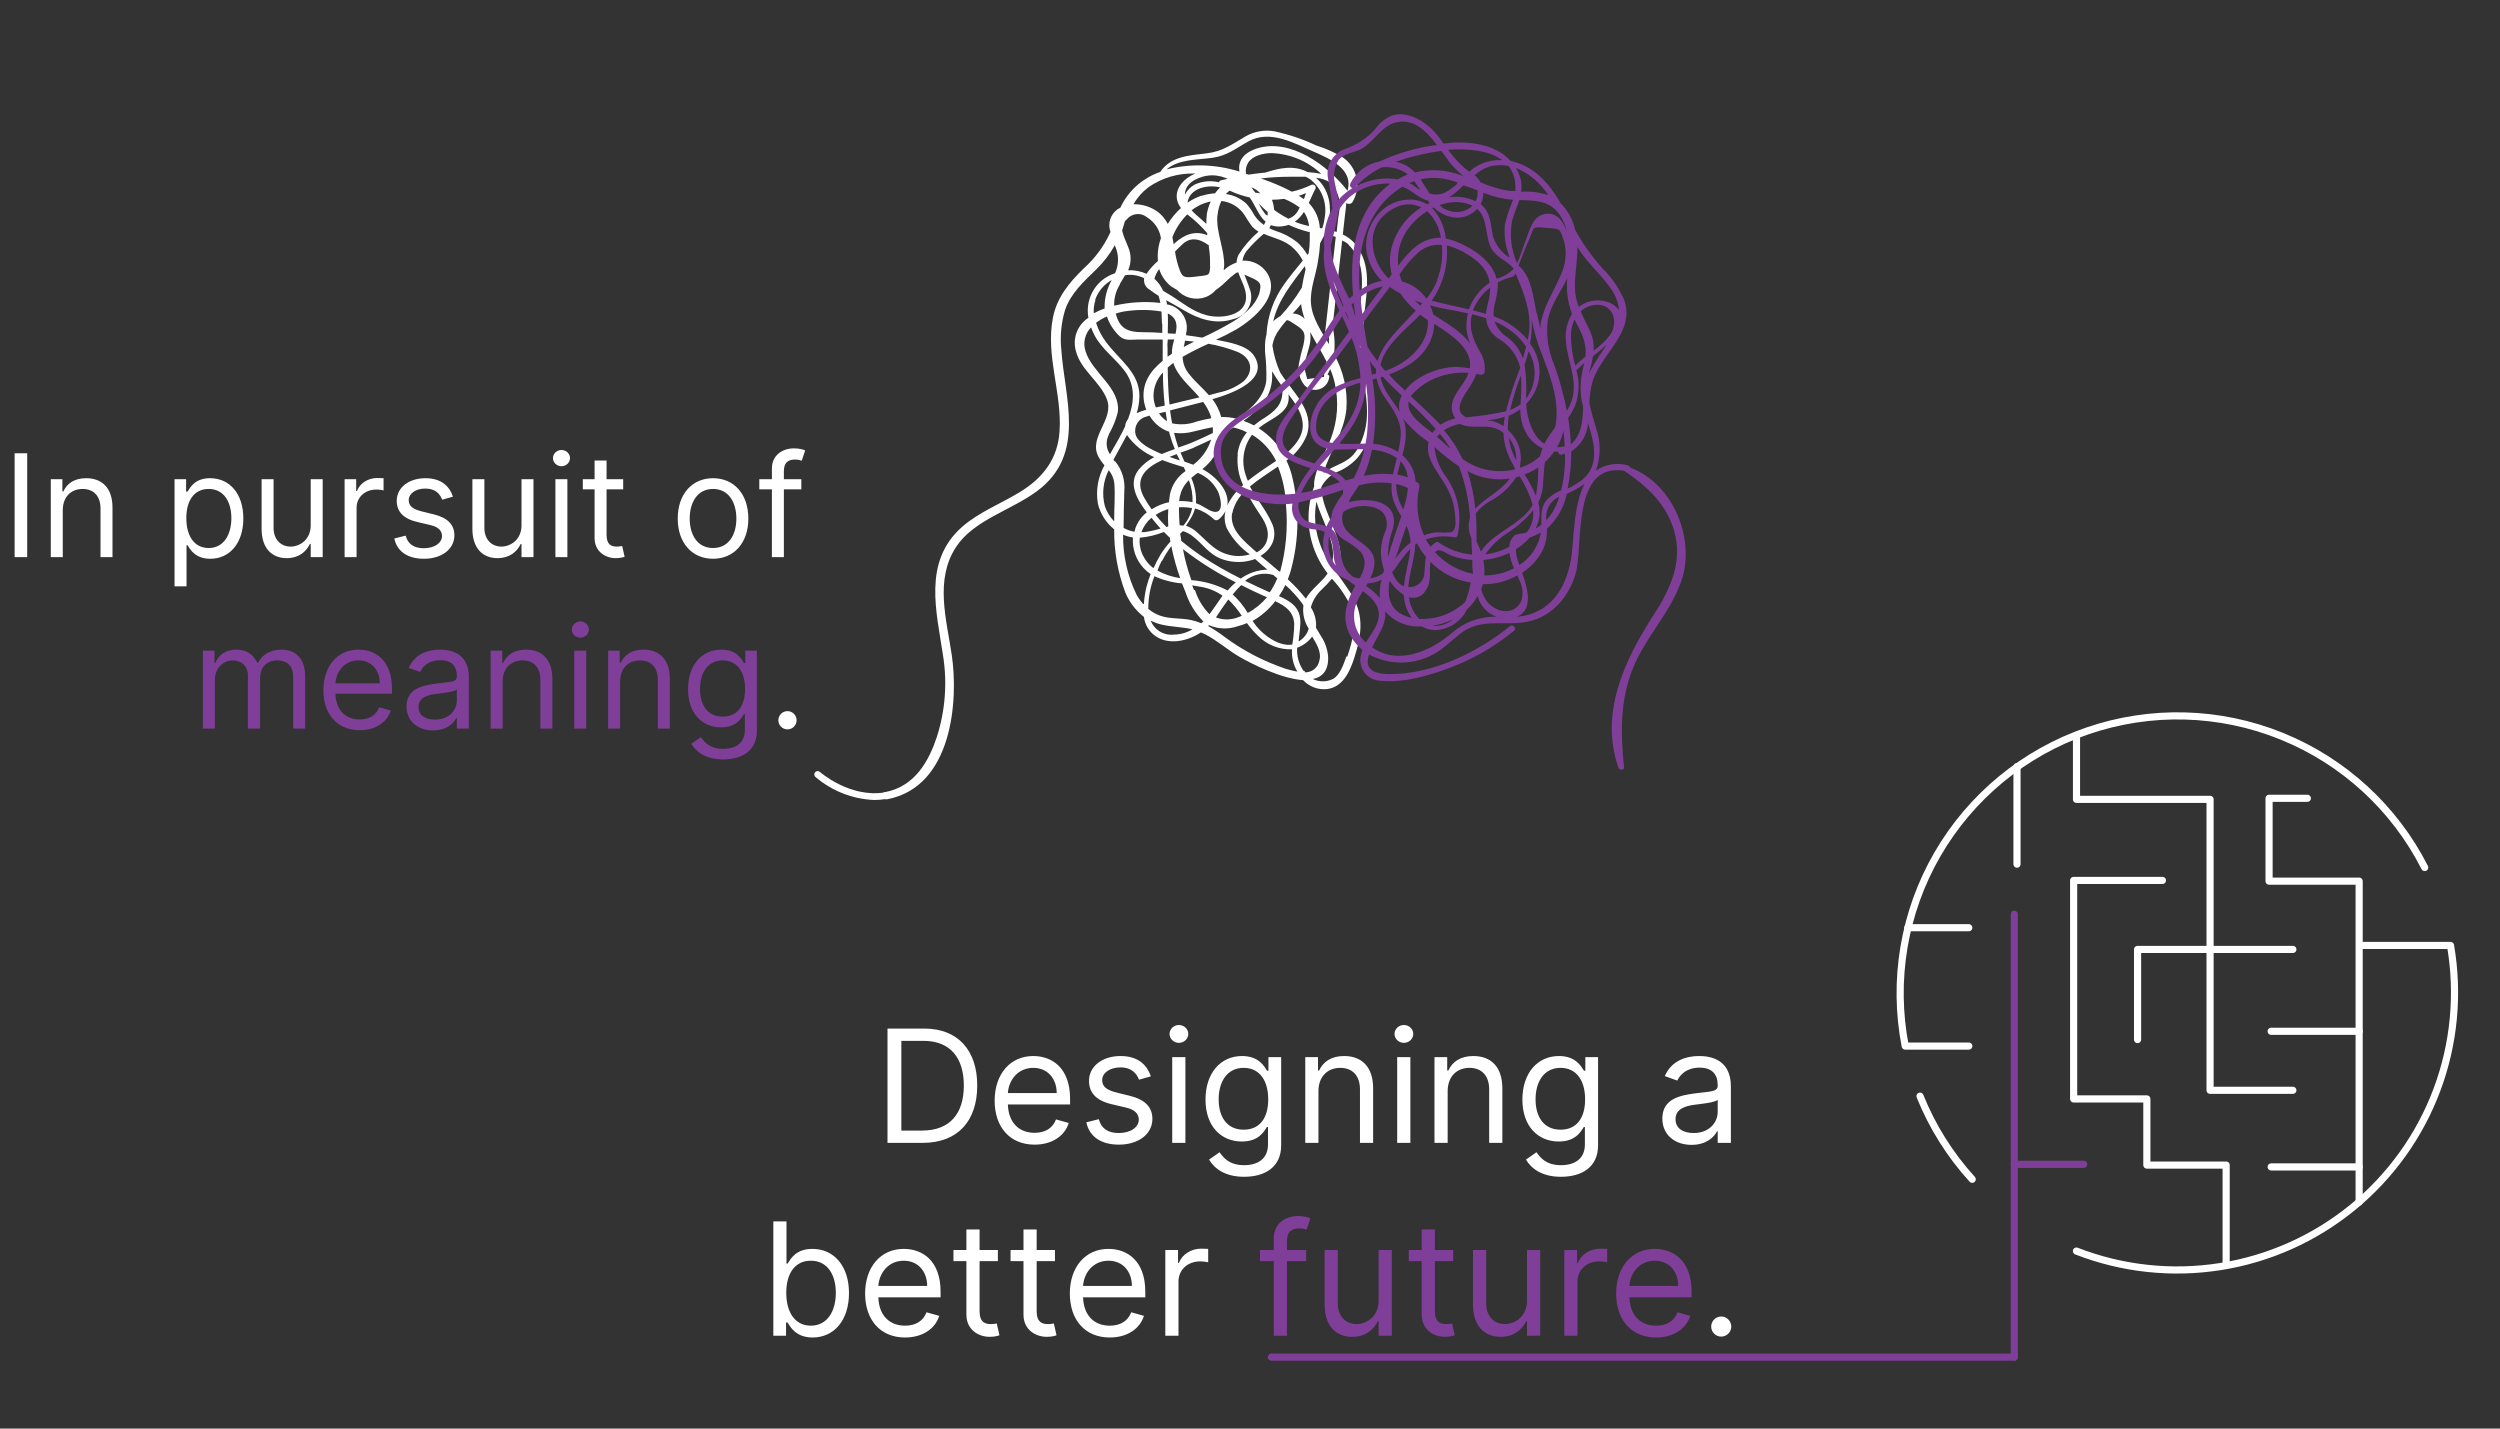 <svg width="350" height="200" viewBox="0 0 350 200" fill="none" xmlns="http://www.w3.org/2000/svg">
<rect x="0" y="0" width="350" height="200" fill="#333333" stroke="none"/>
<g clip-path="url(#clip0_24:79)">
<path d="M290.7 175.15C297.11 177.646 304.067 178.395 310.862 177.321C317.656 176.246 324.043 173.387 329.369 169.034C334.696 164.682 338.771 158.993 341.178 152.55C343.586 146.106 344.238 139.139 343.07 132.36H330.72" stroke="white" stroke-linecap="round" stroke-linejoin="round"/>
<path d="M268.8 153.46C270.525 157.744 273.001 161.686 276.11 165.1" stroke="white" stroke-linecap="round" stroke-linejoin="round"/>
<path d="M339.46 121.45C335.215 113.104 328.098 106.572 319.418 103.059C310.738 99.546 301.082 99.287 292.226 102.331C283.371 105.375 275.914 111.516 271.229 119.623C266.544 127.731 264.946 137.258 266.73 146.45H275.63" stroke="white" stroke-linecap="round" stroke-linejoin="round"/>
<path d="M323.03 111.76H317.67V123.36H330.28V168.29" stroke="white" stroke-linecap="round" stroke-linejoin="round"/>
<path d="M330.28 144.38H317.96" stroke="white" stroke-linecap="round" stroke-linejoin="round"/>
<path d="M291.72 163H282" stroke="#7F3F98" stroke-linecap="round" stroke-linejoin="round"/>
<path d="M275.63 129.88H267.09" stroke="white" stroke-linecap="round" stroke-linejoin="round"/>
<path d="M330.28 163.37H317.96" stroke="white" stroke-linecap="round" stroke-linejoin="round"/>
<path d="M321 132.92H299.26V145.54" stroke="white" stroke-linecap="round" stroke-linejoin="round"/>
<path d="M290.71 103.06V111.91H309.41V152.64H321" stroke="white" stroke-linecap="round" stroke-linejoin="round"/>
<path d="M311.66 177V163.11H300.56V153.85H290.31V123.26H302.74" stroke="white" stroke-linecap="round" stroke-linejoin="round"/>
<path d="M282.38 107.32V120.98" stroke="white" stroke-linecap="round" stroke-linejoin="round"/>
<path d="M282 128V189.99" stroke="#7F3F98" stroke-linecap="round" stroke-linejoin="round"/>
<path d="M282 190L178 190" stroke="#7F3F98" stroke-linecap="round" stroke-linejoin="round"/>
<path d="M129.188 160C134.063 160 136.813 156.969 136.813 151.969C136.813 147 134.063 144 129.406 144H124.25V160H129.188ZM126.188 158.281V145.719H129.281C133.031 145.719 134.937 148.094 134.937 151.969C134.937 155.875 133.031 158.281 129.063 158.281H126.188ZM144.844 160.25C147.281 160.25 149.063 159.031 149.625 157.219L147.844 156.719C147.375 157.969 146.289 158.594 144.844 158.594C142.68 158.594 141.188 157.195 141.102 154.625H149.812V153.844C149.812 149.375 147.156 147.844 144.656 147.844C141.406 147.844 139.25 150.406 139.25 154.094C139.25 157.781 141.375 160.25 144.844 160.25ZM141.102 153.031C141.227 151.164 142.547 149.5 144.656 149.5C146.656 149.5 147.938 151 147.938 153.031H141.102ZM161.117 150.687C160.539 148.984 159.242 147.844 156.867 147.844C154.336 147.844 152.461 149.281 152.461 151.312C152.461 152.969 153.445 154.078 155.648 154.594L157.648 155.062C158.859 155.344 159.43 155.922 159.43 156.75C159.43 157.781 158.336 158.625 156.617 158.625C155.109 158.625 154.164 157.977 153.836 156.687L152.086 157.125C152.516 159.164 154.195 160.25 156.648 160.25C159.438 160.25 161.336 158.727 161.336 156.656C161.336 154.984 160.289 153.93 158.148 153.406L156.367 152.969C154.945 152.617 154.305 152.141 154.305 151.219C154.305 150.187 155.398 149.437 156.867 149.437C158.477 149.437 159.141 150.328 159.461 151.156L161.117 150.687ZM164.111 160H165.955V148H164.111V160ZM165.049 146C165.768 146 166.361 145.438 166.361 144.75C166.361 144.063 165.768 143.5 165.049 143.5C164.33 143.5 163.736 144.063 163.736 144.75C163.736 145.438 164.33 146 165.049 146ZM174.176 164.75C177.051 164.75 179.363 163.438 179.363 160.344V148H177.582V149.906H177.395C176.988 149.281 176.238 147.844 173.895 147.844C170.863 147.844 168.77 150.25 168.77 153.937C168.77 157.687 170.957 159.812 173.863 159.812C176.207 159.812 176.957 158.438 177.363 157.781H177.52V160.219C177.52 162.219 176.113 163.125 174.176 163.125C171.996 163.125 171.23 161.977 170.738 161.313L169.27 162.344C170.02 163.602 171.496 164.75 174.176 164.75ZM174.113 158.156C171.801 158.156 170.613 156.406 170.613 153.906C170.613 151.469 171.77 149.5 174.113 149.5C176.363 149.5 177.551 151.312 177.551 153.906C177.551 156.562 176.332 158.156 174.113 158.156ZM184.582 152.781C184.582 150.687 185.879 149.5 187.645 149.5C189.355 149.5 190.395 150.617 190.395 152.5V160H192.238V152.375C192.238 149.312 190.605 147.844 188.176 147.844C186.363 147.844 185.238 148.656 184.676 149.875H184.52V148H182.738V160H184.582V152.781ZM195.607 160H197.451V148H195.607V160ZM196.545 146C197.264 146 197.857 145.438 197.857 144.75C197.857 144.063 197.264 143.5 196.545 143.5C195.826 143.5 195.232 144.063 195.232 144.75C195.232 145.438 195.826 146 196.545 146ZM202.672 152.781C202.672 150.687 203.969 149.5 205.734 149.5C207.445 149.5 208.484 150.617 208.484 152.5V160H210.328V152.375C210.328 149.312 208.695 147.844 206.266 147.844C204.453 147.844 203.328 148.656 202.766 149.875H202.609V148H200.828V160H202.672V152.781ZM218.541 164.75C221.416 164.75 223.729 163.438 223.729 160.344V148H221.947V149.906H221.76C221.354 149.281 220.604 147.844 218.26 147.844C215.229 147.844 213.135 150.25 213.135 153.937C213.135 157.687 215.322 159.812 218.229 159.812C220.572 159.812 221.322 158.438 221.729 157.781H221.885V160.219C221.885 162.219 220.479 163.125 218.541 163.125C216.361 163.125 215.596 161.977 215.104 161.313L213.635 162.344C214.385 163.602 215.861 164.75 218.541 164.75ZM218.479 158.156C216.166 158.156 214.979 156.406 214.979 153.906C214.979 151.469 216.135 149.5 218.479 149.5C220.729 149.5 221.916 151.312 221.916 153.906C221.916 156.562 220.697 158.156 218.479 158.156ZM236.822 160.281C238.916 160.281 240.01 159.156 240.385 158.375H240.479V160H242.322V152.094C242.322 148.281 239.416 147.844 237.885 147.844C236.072 147.844 234.01 148.469 233.072 150.656L234.822 151.281C235.229 150.406 236.189 149.469 237.947 149.469C239.643 149.469 240.479 150.367 240.479 151.906V151.969C240.479 152.859 239.572 152.781 237.385 153.063C235.158 153.352 232.729 153.844 232.729 156.594C232.729 158.937 234.541 160.281 236.822 160.281ZM237.104 158.625C235.635 158.625 234.572 157.969 234.572 156.687C234.572 155.281 235.854 154.844 237.291 154.656C238.072 154.562 240.166 154.344 240.479 153.969V155.656C240.479 157.156 239.291 158.625 237.104 158.625ZM108.266 187H110.047V185.156H110.266C110.672 185.812 111.453 187.25 113.766 187.25C116.766 187.25 118.859 184.844 118.859 181.031C118.859 177.25 116.766 174.844 113.734 174.844C111.391 174.844 110.672 176.281 110.266 176.906H110.109V171H108.266V187ZM110.078 181C110.078 178.312 111.266 176.5 113.516 176.5C115.859 176.5 117.016 178.469 117.016 181C117.016 183.562 115.828 185.594 113.516 185.594C111.297 185.594 110.078 183.719 110.078 181ZM126.711 187.25C129.148 187.25 130.93 186.031 131.492 184.219L129.711 183.719C129.242 184.969 128.156 185.594 126.711 185.594C124.547 185.594 123.055 184.195 122.969 181.625H131.68V180.844C131.68 176.375 129.023 174.844 126.523 174.844C123.273 174.844 121.117 177.406 121.117 181.094C121.117 184.781 123.242 187.25 126.711 187.25ZM122.969 180.031C123.094 178.164 124.414 176.5 126.523 176.5C128.523 176.5 129.805 178 129.805 180.031H122.969ZM139.703 175H137.141V172.125H135.297V175H133.484V176.562H135.297V184.062C135.297 186.156 136.984 187.156 138.547 187.156C139.234 187.156 139.672 187.031 139.922 186.937L139.547 185.281C139.391 185.312 139.141 185.375 138.734 185.375C137.922 185.375 137.141 185.125 137.141 183.562V176.562H139.703V175ZM147.695 175H145.133V172.125H143.289V175H141.477V176.562H143.289V184.062C143.289 186.156 144.977 187.156 146.539 187.156C147.227 187.156 147.664 187.031 147.914 186.937L147.539 185.281C147.383 185.312 147.133 185.375 146.727 185.375C145.914 185.375 145.133 185.125 145.133 183.562V176.562H147.695V175ZM155.371 187.25C157.809 187.25 159.59 186.031 160.152 184.219L158.371 183.719C157.902 184.969 156.816 185.594 155.371 185.594C153.207 185.594 151.715 184.195 151.629 181.625H160.34V180.844C160.34 176.375 157.684 174.844 155.184 174.844C151.934 174.844 149.777 177.406 149.777 181.094C149.777 184.781 151.902 187.25 155.371 187.25ZM151.629 180.031C151.754 178.164 153.074 176.5 155.184 176.5C157.184 176.5 158.465 178 158.465 180.031H151.629ZM163.145 187H164.988V179.406C164.988 177.781 166.27 176.594 168.02 176.594C168.512 176.594 169.02 176.688 169.145 176.719V174.844C168.934 174.828 168.449 174.812 168.176 174.812C166.738 174.812 165.488 175.625 165.051 176.812H164.926V175H163.145V187ZM240.973 187.125C241.746 187.125 242.379 186.492 242.379 185.719C242.379 184.945 241.746 184.312 240.973 184.312C240.199 184.312 239.566 184.945 239.566 185.719C239.566 186.492 240.199 187.125 240.973 187.125Z" fill="white"/>
<path d="M182.861 175H180.174V173.781C180.174 172.594 180.674 171.969 181.893 171.969C182.424 171.969 182.736 172.094 182.924 172.156L183.455 170.562C183.174 170.437 182.611 170.25 181.705 170.25C179.986 170.25 178.33 171.281 178.33 173.344V175H176.393V176.562H178.33V187H180.174V176.562H182.861V175ZM193.008 182.094C193.008 184.344 191.289 185.375 189.914 185.375C188.383 185.375 187.289 184.25 187.289 182.5V175H185.445V182.625C185.445 185.687 187.07 187.156 189.32 187.156C191.133 187.156 192.32 186.187 192.883 184.969H193.008V187H194.852V175H193.008V182.094ZM203.447 175H200.885V172.125H199.041V175H197.229V176.562H199.041V184.062C199.041 186.156 200.729 187.156 202.291 187.156C202.979 187.156 203.416 187.031 203.666 186.937L203.291 185.281C203.135 185.312 202.885 185.375 202.479 185.375C201.666 185.375 200.885 185.125 200.885 183.562V176.562H203.447V175ZM213.783 182.094C213.783 184.344 212.064 185.375 210.689 185.375C209.158 185.375 208.064 184.25 208.064 182.5V175H206.221V182.625C206.221 185.687 207.846 187.156 210.096 187.156C211.908 187.156 213.096 186.187 213.658 184.969H213.783V187H215.627V175H213.783V182.094ZM219.004 187H220.848V179.406C220.848 177.781 222.129 176.594 223.879 176.594C224.371 176.594 224.879 176.688 225.004 176.719V174.844C224.793 174.828 224.309 174.812 224.035 174.812C222.598 174.812 221.348 175.625 220.91 176.812H220.785V175H219.004V187ZM231.855 187.25C234.293 187.25 236.074 186.031 236.637 184.219L234.855 183.719C234.387 184.969 233.301 185.594 231.855 185.594C229.691 185.594 228.199 184.195 228.113 181.625H236.824V180.844C236.824 176.375 234.168 174.844 231.668 174.844C228.418 174.844 226.262 177.406 226.262 181.094C226.262 184.781 228.387 187.25 231.855 187.25ZM228.113 180.031C228.238 178.164 229.559 176.5 231.668 176.5C233.668 176.5 234.949 178 234.949 180.031H228.113Z" fill="#7F3F98"/>
<path d="M3.808 63.455H2.047V78H3.808V63.455ZM8.788 71.438C8.788 69.534 9.967 68.454 11.572 68.454C13.128 68.454 14.072 69.47 14.072 71.182V78H15.749V71.068C15.749 68.284 14.264 66.949 12.055 66.949C10.408 66.949 9.385 67.688 8.874 68.796H8.732V67.091H7.112V78H8.788V71.438ZM24.436 82.091H26.113V76.324H26.255C26.624 76.921 27.334 78.227 29.436 78.227C32.164 78.227 34.067 76.04 34.067 72.574C34.067 69.136 32.164 66.949 29.408 66.949C27.277 66.949 26.624 68.256 26.255 68.824H26.056V67.091H24.436V82.091ZM26.084 72.546C26.084 70.102 27.164 68.454 29.209 68.454C31.34 68.454 32.391 70.244 32.391 72.546C32.391 74.875 31.311 76.722 29.209 76.722C27.192 76.722 26.084 75.017 26.084 72.546ZM43.499 73.54C43.499 75.585 41.936 76.523 40.686 76.523C39.294 76.523 38.3 75.5 38.3 73.909V67.091H36.624V74.023C36.624 76.807 38.101 78.142 40.147 78.142C41.794 78.142 42.874 77.261 43.385 76.153H43.499V78H45.175V67.091H43.499V73.54ZM48.245 78H49.921V71.097C49.921 69.619 51.086 68.54 52.677 68.54C53.124 68.54 53.586 68.625 53.7 68.653V66.949C53.508 66.935 53.068 66.921 52.819 66.921C51.512 66.921 50.376 67.659 49.978 68.739H49.864V67.091H48.245V78ZM63.414 69.534C62.888 67.986 61.709 66.949 59.55 66.949C57.249 66.949 55.544 68.256 55.544 70.102C55.544 71.608 56.439 72.617 58.442 73.085L60.26 73.511C61.361 73.767 61.88 74.293 61.88 75.046C61.88 75.983 60.885 76.75 59.323 76.75C57.952 76.75 57.093 76.16 56.794 74.989L55.203 75.386C55.594 77.24 57.121 78.227 59.351 78.227C61.887 78.227 63.613 76.842 63.613 74.96C63.613 73.44 62.661 72.481 60.715 72.006L59.096 71.608C57.803 71.288 57.221 70.855 57.221 70.017C57.221 69.079 58.215 68.398 59.55 68.398C61.013 68.398 61.617 69.207 61.908 69.96L63.414 69.534ZM73.011 73.54C73.011 75.585 71.448 76.523 70.198 76.523C68.806 76.523 67.812 75.5 67.812 73.909V67.091H66.136V74.023C66.136 76.807 67.613 78.142 69.658 78.142C71.306 78.142 72.386 77.261 72.897 76.153H73.011V78H74.687V67.091H73.011V73.54ZM77.757 78H79.433V67.091H77.757V78ZM78.609 65.273C79.262 65.273 79.802 64.761 79.802 64.136C79.802 63.511 79.262 63 78.609 63C77.956 63 77.416 63.511 77.416 64.136C77.416 64.761 77.956 65.273 78.609 65.273ZM87.247 67.091H84.918V64.477H83.242V67.091H81.594V68.511H83.242V75.329C83.242 77.233 84.776 78.142 86.196 78.142C86.821 78.142 87.219 78.028 87.446 77.943L87.105 76.438C86.963 76.466 86.736 76.523 86.367 76.523C85.628 76.523 84.918 76.296 84.918 74.875V68.511H87.247V67.091ZM99.825 78.227C102.78 78.227 104.768 75.983 104.768 72.602C104.768 69.193 102.78 66.949 99.825 66.949C96.871 66.949 94.882 69.193 94.882 72.602C94.882 75.983 96.871 78.227 99.825 78.227ZM99.825 76.722C97.581 76.722 96.558 74.79 96.558 72.602C96.558 70.415 97.581 68.454 99.825 68.454C102.07 68.454 103.092 70.415 103.092 72.602C103.092 74.79 102.07 76.722 99.825 76.722ZM112.185 67.091H109.742V65.983C109.742 64.903 110.196 64.335 111.304 64.335C111.787 64.335 112.071 64.449 112.242 64.506L112.725 63.057C112.469 62.943 111.958 62.773 111.134 62.773C109.571 62.773 108.066 63.71 108.066 65.585V67.091H106.304V68.511H108.066V78H109.742V68.511H112.185V67.091ZM110.248 102.114C110.951 102.114 111.526 101.538 111.526 100.835C111.526 100.132 110.951 99.557 110.248 99.557C109.545 99.557 108.969 100.132 108.969 100.835C108.969 101.538 109.545 102.114 110.248 102.114Z" fill="white"/>
<path d="M28.401 102H30.077V95.182C30.077 93.584 31.242 92.454 32.549 92.454C33.82 92.454 34.708 93.285 34.708 94.528V102H36.413V94.898C36.413 93.492 37.293 92.454 38.827 92.454C40.021 92.454 41.043 93.087 41.043 94.699V102H42.719V94.699C42.719 92.135 41.342 90.949 39.396 90.949C37.833 90.949 36.69 91.666 36.129 92.796H36.015C35.475 91.631 34.523 90.949 33.089 90.949C31.668 90.949 30.617 91.631 30.163 92.796H30.021V91.091H28.401V102ZM50.358 102.227C52.574 102.227 54.193 101.119 54.705 99.472L53.085 99.017C52.659 100.153 51.672 100.722 50.358 100.722C48.391 100.722 47.034 99.45 46.956 97.114H54.875V96.403C54.875 92.341 52.46 90.949 50.188 90.949C47.233 90.949 45.273 93.278 45.273 96.631C45.273 99.983 47.205 102.227 50.358 102.227ZM46.956 95.665C47.07 93.967 48.27 92.454 50.188 92.454C52.006 92.454 53.17 93.818 53.17 95.665H46.956ZM60.635 102.256C62.538 102.256 63.533 101.233 63.874 100.523H63.959V102H65.635V94.812C65.635 91.347 62.993 90.949 61.601 90.949C59.953 90.949 58.078 91.517 57.226 93.506L58.817 94.074C59.186 93.278 60.06 92.426 61.658 92.426C63.199 92.426 63.959 93.243 63.959 94.642V94.699C63.959 95.508 63.135 95.438 61.146 95.693C59.122 95.956 56.913 96.403 56.913 98.903C56.913 101.034 58.561 102.256 60.635 102.256ZM60.891 100.75C59.555 100.75 58.59 100.153 58.59 98.989C58.59 97.71 59.754 97.312 61.061 97.142C61.771 97.057 63.675 96.858 63.959 96.517V98.051C63.959 99.415 62.879 100.75 60.891 100.75ZM70.37 95.438C70.37 93.534 71.549 92.454 73.154 92.454C74.71 92.454 75.654 93.47 75.654 95.182V102H77.331V95.068C77.331 92.284 75.846 90.949 73.637 90.949C71.99 90.949 70.967 91.688 70.456 92.796H70.314V91.091H68.694V102H70.37V95.438ZM80.394 102H82.07V91.091H80.394V102ZM81.246 89.273C81.899 89.273 82.439 88.761 82.439 88.136C82.439 87.511 81.899 87 81.246 87C80.592 87 80.053 87.511 80.053 88.136C80.053 88.761 80.592 89.273 81.246 89.273ZM86.816 95.438C86.816 93.534 87.995 92.454 89.6 92.454C91.155 92.454 92.1 93.47 92.1 95.182V102H93.776V95.068C93.776 92.284 92.291 90.949 90.083 90.949C88.435 90.949 87.412 91.688 86.901 92.796H86.759V91.091H85.14V102H86.816V95.438ZM101.242 106.318C103.856 106.318 105.958 105.125 105.958 102.312V91.091H104.339V92.824H104.168C103.799 92.256 103.117 90.949 100.987 90.949C98.231 90.949 96.327 93.136 96.327 96.489C96.327 99.898 98.316 101.83 100.958 101.83C103.089 101.83 103.771 100.58 104.14 99.983H104.282V102.199C104.282 104.017 103.004 104.841 101.242 104.841C99.261 104.841 98.565 103.797 98.117 103.193L96.782 104.131C97.464 105.274 98.806 106.318 101.242 106.318ZM101.185 100.324C99.083 100.324 98.004 98.733 98.004 96.46C98.004 94.244 99.055 92.454 101.185 92.454C103.231 92.454 104.31 94.102 104.31 96.46C104.31 98.875 103.202 100.324 101.185 100.324Z" fill="#7F3F98"/>
<path d="M187.034 80.074C187.604 79.043 187.788 77.845 187.554 76.692C187.014 73.709 185.036 71.123 184.986 68.179C185.455 67.281 186.201 66.556 187.114 66.11C188.226 65.677 189.224 64.997 190.031 64.121C194.507 58.74 190.361 51.122 190.89 45.045C191.19 41.574 192.189 37.745 190.071 34.612C189.555 33.841 188.836 33.225 187.993 32.832C188.093 31.907 188.203 30.982 188.303 30.057C188.363 29.54 188.453 28.973 188.483 28.406C188.547 28.462 188.622 28.503 188.704 28.526C188.785 28.549 188.871 28.555 188.955 28.541C189.039 28.528 189.119 28.496 189.189 28.449C189.26 28.401 189.318 28.339 189.362 28.267C189.955 27.265 190.154 26.08 189.919 24.94C189.685 23.801 189.034 22.789 188.093 22.1C186.904 21.363 185.625 20.782 184.287 20.37C182.408 19.486 180.434 18.818 178.403 18.381C177.03 18.143 175.617 18.389 174.407 19.077C172.528 20.161 171.24 21.185 168.962 21.464C166.504 21.762 163.877 21.881 162.438 24.07C160.122 24.859 158.196 26.499 157.054 28.654C156.984 28.794 156.924 28.933 156.854 29.072C156.719 29.136 156.589 29.209 156.464 29.291C155.973 29.639 155.61 30.138 155.43 30.71C155.249 31.283 155.262 31.899 155.465 32.464L155.385 32.653C154.524 34.507 153.293 36.168 151.769 37.536C149.631 39.605 147.983 41.654 147.423 44.409C146.334 49.769 148.722 55.09 148.332 60.461C148.072 64.111 146.174 66.846 142.678 68.955C140.02 70.556 136.973 71.749 134.686 73.769C129.141 78.662 131.139 85.703 132.018 91.731C132.636 95.547 132.345 99.454 131.169 103.138C130.09 106.401 128.172 110.1 123.876 110.906C123.147 111.045 123.457 111.99 124.186 111.901C133.417 110.16 134.176 97.907 133.247 91.711C132.538 86.797 130.819 81.218 133.846 76.583C136.324 72.794 141.539 71.471 145.215 68.736C152.128 63.594 149.021 55.637 148.582 48.924C148.393 47.064 148.573 45.185 149.111 43.394C149.911 41.057 151.729 39.416 153.547 37.645C154.543 36.667 155.394 35.551 156.075 34.334C156.164 34.562 156.254 34.791 156.324 35.02C156.651 36.088 156.573 37.238 156.105 38.252C155.439 38.468 154.819 38.805 154.276 39.247C153.523 39.876 152.951 40.692 152.617 41.613C152.284 42.533 152.201 43.525 152.378 44.488C151.608 44.988 151.023 45.726 150.713 46.588C150.403 47.45 150.384 48.389 150.66 49.262C151.329 51.788 153.997 53.449 154.946 55.846C156.085 58.711 152.338 61.137 153.767 63.912C154.004 64.352 154.293 64.763 154.626 65.136C153.713 66.78 153.389 68.684 153.707 70.536C154.053 71.942 154.853 73.197 155.985 74.107C155.95 77.132 156.482 80.137 157.553 82.968C158.112 84.305 159.007 85.476 160.151 86.37C160.217 86.917 160.402 87.444 160.691 87.915C160.981 88.385 161.369 88.787 161.829 89.095C163.737 90.358 166.355 89.722 168.123 88.538C168.323 88.618 168.512 88.697 168.712 88.796C170.411 89.672 171.819 90.945 173.448 91.91C175.076 92.874 179.332 95.013 182.439 95.222C182.858 95.672 183.377 96.019 183.954 96.237C184.532 96.454 185.151 96.536 185.765 96.475C188.303 96.176 189.242 93.372 189.841 91.293C190.84 87.981 190.761 85.326 188.703 82.451C188.133 81.576 187.564 80.82 187.034 80.074ZM186.395 79.149C184.925 77.174 184.124 74.784 184.107 72.326C184.111 71.62 184.175 70.914 184.297 70.218C185.176 73.212 187.334 76.325 186.395 79.149ZM183.977 67.602C183.969 67.774 183.969 67.947 183.977 68.119C183.474 69.463 183.211 70.883 183.198 72.316C183.156 75.193 184.096 77.999 185.865 80.273L185.815 80.362C184.956 81.586 183.548 82.501 182.818 83.814C182.051 82.842 181.206 81.934 180.291 81.099C180.441 80.711 180.581 80.333 180.69 79.945C181.92 75.504 181.961 70.82 180.81 66.359C180.628 65.713 180.391 65.084 180.101 64.479C181.385 63.59 182.378 62.345 182.958 60.899C184.087 57.477 180.96 54.931 179.222 52.136C178.69 50.935 178.323 49.667 178.133 48.367C178.273 47.538 178.617 46.756 179.132 46.089C179.442 45.651 179.776 45.229 180.131 44.826C180.471 44.826 180.75 45.075 181.39 45.473C182.788 46.338 182.778 46.845 182.469 48.337C182.213 49.204 182.003 50.084 181.839 50.973C181.753 51.499 181.781 52.037 181.921 52.551C182.06 53.066 182.308 53.545 182.649 53.956C182.915 54.238 183.257 54.435 183.635 54.526C184.012 54.616 184.408 54.595 184.773 54.465C185.139 54.336 185.458 54.103 185.693 53.795C185.928 53.488 186.068 53.119 186.095 52.733C186.098 52.697 186.093 52.66 186.082 52.625C186.07 52.59 186.052 52.558 186.028 52.53C186.003 52.502 185.974 52.48 185.941 52.464C185.908 52.447 185.872 52.437 185.835 52.435C185.986 52.187 186.117 51.928 186.225 51.659C186.493 52.279 186.703 52.921 186.854 53.579C187.457 56.19 187.269 58.92 186.315 61.426C185.516 63.505 184.187 65.404 183.977 67.602ZM179.062 83.446C179.396 82.954 179.693 82.439 179.951 81.904C180.814 82.666 181.594 83.516 182.279 84.44C182.349 84.54 182.419 84.649 182.479 84.759C182.334 85.895 182.596 87.047 183.218 88.011C183.122 88.373 182.952 88.712 182.718 89.005C182.468 89.331 182.155 89.605 181.799 89.811C181.879 88.976 182.009 88.13 182.049 87.265C182.129 85.077 180.74 84.192 179.052 83.456L179.062 83.446ZM186.055 46.984C186.055 47.382 186.055 47.78 186.055 48.178C184.976 46.378 183.698 44.538 183.538 42.479C183.378 40.42 184.247 38.501 184.537 36.462C184.657 35.736 184.766 34.91 184.816 34.055C184.966 33.786 185.106 33.518 185.246 33.239C185.386 32.961 185.386 32.951 185.446 32.802C185.974 32.879 186.495 32.998 187.004 33.16L185.506 46.627C185.466 46.925 185.785 47.044 186.045 46.995L186.055 46.984ZM185.386 52.753L183.008 53.071L182.639 51.639C182.654 51.032 182.751 50.43 182.928 49.849C183.088 49.173 183.338 48.516 183.428 47.86C183.486 47.397 183.486 46.93 183.428 46.467C184.137 47.86 185.006 49.212 185.716 50.615C185.528 51.304 185.408 52.011 185.356 52.723C185.357 52.737 185.36 52.75 185.366 52.763L185.386 52.753ZM180.391 55.21C181.39 56.532 182.389 57.945 182.389 59.566C182.389 61.187 181.2 62.55 179.781 63.733C178.921 62.202 177.697 60.904 176.215 59.954L176.385 59.805C177.633 58.81 179.452 58.184 180.171 56.821C180.404 56.321 180.478 55.762 180.381 55.22L180.391 55.21ZM176.475 77.816C177.227 77.39 177.822 76.734 178.173 75.947C178.347 75.506 178.425 75.033 178.403 74.56C178.38 74.087 178.258 73.624 178.043 73.202C177.254 71.391 175.905 69.86 174.986 68.109C175.604 67.596 176.247 67.115 176.914 66.667C177.564 66.23 178.243 65.782 178.912 65.315C179.6 67.043 179.982 68.877 180.041 70.735C180.322 73.859 180.045 77.007 179.222 80.034L179.062 79.985C178.063 79.109 177.154 78.363 176.475 77.816ZM178.822 80.969C178.593 81.527 178.319 82.066 178.003 82.58C177.933 82.7 177.833 82.809 177.753 82.919L177.384 82.76C176.385 82.302 175.326 81.815 174.307 81.317C174.844 80.872 175.482 80.563 176.166 80.417C176.85 80.272 177.559 80.294 178.233 80.482L178.822 80.969ZM164.946 62.659V62.589C164.716 61.933 164.536 61.277 164.366 60.6C165.293 60.719 166.234 60.651 167.134 60.401C168.133 60.173 168.942 59.954 169.791 59.815C169.812 60.086 169.812 60.359 169.791 60.63C168.862 61.078 167.973 61.475 167.214 61.814C166.454 62.152 165.735 62.391 164.946 62.659ZM165.186 64.459L164.297 64.161L163.737 63.962L164.736 63.574L165.186 64.459ZM163.188 57.646C163.248 58.091 163.314 58.532 163.387 58.969C162.935 58.687 162.55 58.311 162.259 57.865L163.188 57.646ZM161.819 57.04C161.615 56.536 161.503 56.001 161.489 55.458C161.488 54.227 161.96 53.042 162.808 52.146C162.808 53.698 162.908 55.249 163.068 56.791L161.819 57.04ZM163.377 42.599C163.377 42.41 163.307 42.211 163.258 42.022C164.077 42.489 164.926 42.947 165.685 43.404C167.733 44.647 170.181 45.503 172.678 44.667C173.126 44.569 173.548 44.376 173.913 44.1C174.279 43.824 174.58 43.473 174.797 43.071C175.013 42.668 175.14 42.224 175.167 41.768C175.195 41.312 175.123 40.856 174.956 40.43C174.736 39.734 174.437 39.078 174.217 38.441L174.836 38.72C176.505 39.446 176.674 39.625 176.275 41.166C175.965 41.966 175.484 42.689 174.866 43.285C174.2 43.942 173.459 44.519 172.658 45.005C171.255 45.837 169.807 46.594 168.323 47.273C167.57 47.14 166.814 47.028 166.055 46.935C166.055 46.855 166.055 46.776 166.055 46.696C166.169 46.249 166.188 45.784 166.111 45.33C166.034 44.875 165.863 44.442 165.608 44.057C165.353 43.672 165.02 43.345 164.631 43.095C164.242 42.846 163.805 42.68 163.347 42.608L163.377 42.599ZM169.182 48.128C170.572 48.367 171.935 48.747 173.248 49.262C175.246 50.098 175.605 51.967 174.087 53.4C173.079 54.17 171.906 54.701 170.66 54.951L169.252 55.329C168.392 54.334 167.364 53.489 166.564 52.475C165.946 51.778 165.593 50.888 165.565 49.958C166.729 49.292 167.926 48.684 169.152 48.138L169.182 48.128ZM165.725 48.586C165.785 48.297 165.845 47.999 165.905 47.691L167.184 47.83C166.664 48.079 166.175 48.337 165.695 48.596L165.725 48.586ZM163.487 43.882C164.836 44.538 164.836 45.602 164.576 46.726L163.487 46.676C163.487 45.791 163.547 44.876 163.487 43.882ZM163.487 47.522H164.396C164.307 47.83 164.227 48.128 164.167 48.427C164.094 48.787 164.06 49.154 164.067 49.521L163.457 49.948C163.457 49.557 163.457 49.169 163.457 48.785C163.417 48.447 163.427 48.009 163.487 47.561V47.522ZM164.267 50.804C164.836 52.673 166.544 54.016 167.923 55.627C166.624 55.936 165.326 56.234 164.037 56.562L163.727 56.632C163.557 54.911 163.497 53.191 163.477 51.46C163.687 51.271 163.947 51.052 164.227 50.843L164.267 50.804ZM168.442 56.274C168.858 56.825 169.194 57.431 169.441 58.074C169.501 58.233 169.531 58.392 169.581 58.551C168.932 58.661 168.273 58.82 167.583 58.999C166.471 59.421 165.261 59.514 164.097 59.268C163.983 58.671 163.887 58.067 163.807 57.457L168.442 56.274ZM173.288 63.594C173.137 65.074 173.396 66.567 174.037 67.91C173.114 68.691 172.362 69.653 171.829 70.735C172.149 68.806 170.361 66.757 168.333 65.673C169.236 64.955 169.969 64.049 170.48 63.017C170.812 62.309 171.015 61.548 171.08 60.769C171.619 60.481 172.149 60.173 172.678 59.854C173.194 59.962 173.696 60.126 174.177 60.342L174.566 60.531C173.828 61.412 173.369 62.492 173.248 63.634L173.288 63.594ZM175.286 60.859C176.737 61.737 177.906 63.01 178.652 64.529C177.903 65.056 177.124 65.523 176.435 66.021C175.745 66.518 175.276 66.846 174.696 67.314C174.582 67.047 174.482 66.775 174.397 66.498C174.077 65.565 173.989 64.569 174.138 63.594C174.288 62.619 174.671 61.695 175.256 60.899L175.286 60.859ZM166.814 66.886C167.084 66.647 167.374 66.428 167.683 66.2L167.893 66.289C169.008 66.796 169.92 67.661 170.48 68.746C170.84 69.462 171.479 71.889 169.971 71.65C169.192 71.521 168.323 70.715 167.443 70.457C167.501 69.245 167.275 68.036 166.784 66.926L166.814 66.886ZM167.214 62.619C167.963 62.291 168.762 61.933 169.561 61.545C169.132 62.887 168.311 64.071 167.204 64.947L167.064 65.066C166.654 64.907 166.235 64.768 165.825 64.628C165.632 64.211 165.449 63.79 165.276 63.365C165.955 63.146 166.624 62.898 167.184 62.659L167.214 62.619ZM166.984 70.307C166.359 70.186 165.722 70.133 165.086 70.148C165.141 69.327 165.421 68.536 165.895 67.861C166.06 67.633 166.244 67.421 166.444 67.224C166.825 68.22 166.999 69.282 166.954 70.347L166.984 70.307ZM167.324 71.192C168.317 71.478 169.223 72.004 169.961 72.724C170.053 72.798 170.168 72.838 170.286 72.838C170.404 72.838 170.518 72.798 170.61 72.724C171.002 72.404 171.325 72.008 171.559 71.561C171.369 72.36 171.435 73.198 171.749 73.957C172.526 75.409 173.631 76.662 174.976 77.618C174.312 77.814 173.618 77.884 172.928 77.826C170.381 77.558 169.282 76.026 167.663 74.594C167.202 74.145 166.646 73.805 166.035 73.599C166.265 73.281 166.484 72.953 166.684 72.605C166.952 72.178 167.157 71.716 167.294 71.232L167.324 71.192ZM172.518 71.869C172.777 70.632 173.437 69.514 174.397 68.686C175.022 69.879 175.715 71.034 176.475 72.147C177.294 73.381 177.883 74.644 177.194 76.126C176.914 76.65 176.473 77.072 175.935 77.329C174.177 75.768 172.159 74.176 172.478 71.909L172.518 71.869ZM176.924 58.561C176.446 58.862 175.989 59.194 175.555 59.556C175.083 59.307 174.592 59.094 174.087 58.919C175.105 58.217 176.025 57.385 176.824 56.443C177.744 55.247 178.195 53.759 178.093 52.256C178.093 52.166 178.093 52.067 178.093 51.977C178.459 52.619 178.866 53.237 179.312 53.827C179.448 54.093 179.526 54.385 179.542 54.683C179.562 56.712 178.473 57.557 176.894 58.601L176.924 58.561ZM177.344 46.676C177.149 47.385 177.068 48.12 177.104 48.854C177.104 48.994 177.104 49.123 177.104 49.262C177.261 50.582 177.321 51.912 177.284 53.24C177.064 55.419 175.286 57.219 173.188 58.611H173.098C172.402 58.442 171.686 58.365 170.97 58.382C170.725 57.479 170.308 56.632 169.741 55.886C172.818 55.001 177.733 53.091 175.545 49.779C174.546 48.297 172.039 47.929 170.241 47.561C171.217 47.126 172.171 46.641 173.098 46.109C175.765 44.508 179.272 41.316 177.434 38.282C177.068 37.699 176.551 37.225 175.938 36.91C175.324 36.594 174.636 36.45 173.947 36.492C174.027 36.01 174.218 35.554 174.507 35.159C175.243 34.284 176.052 33.473 176.924 32.732C178.303 33.339 179.921 33.627 181.04 34.721C181.594 35.221 182.052 35.818 182.389 36.482C181.52 37.566 180.601 38.64 179.831 39.734C178.335 41.776 177.461 44.203 177.314 46.726L177.344 46.676ZM170.46 30.127C170.517 29.438 170.697 28.764 170.99 28.137C171.647 28.206 172.281 28.421 172.845 28.765C173.408 29.109 173.887 29.574 174.247 30.127C174.571 30.679 174.924 31.213 175.306 31.728C175.567 32.004 175.866 32.242 176.195 32.434C175.114 33.364 174.175 34.446 173.408 35.646C173.239 35.992 173.14 36.367 173.118 36.75C172.452 36.984 171.843 37.353 171.33 37.834C171.33 37.655 171.33 37.476 171.38 37.307C171.479 34.93 170.231 32.573 170.431 30.166L170.46 30.127ZM168.962 30.037C168.9 30.468 168.876 30.904 168.892 31.34C168.412 30.892 167.893 30.465 167.374 29.997C167.182 29.823 167.002 29.637 166.834 29.44C167.579 28.841 168.455 28.426 169.392 28.227H169.491C169.225 28.82 169.037 29.445 168.932 30.087L168.962 30.037ZM169.431 37.258C169.312 38.65 169.362 38.481 167.483 38.72C165.605 38.958 165.485 38.809 164.986 37.307C164.767 36.626 164.607 35.927 164.506 35.219C164.786 34.92 165.076 34.632 165.385 34.353C166.454 33.22 167.743 33.239 169.242 34.353V34.602C169.386 35.493 169.436 36.396 169.392 37.297L169.431 37.258ZM168.253 27.381C167.541 27.613 166.868 27.948 166.255 28.376C166.444 26.715 168.323 25.91 170.251 26.128C170.443 26.154 170.634 26.194 170.82 26.248C170.554 26.495 170.313 26.768 170.101 27.063C169.462 27.101 168.831 27.221 168.223 27.421L168.253 27.381ZM177.474 29.689C177.485 29.851 177.485 30.014 177.474 30.176L177.224 30.067C176.826 29.58 176.49 29.045 176.225 28.476C176.62 28.901 177.037 29.306 177.474 29.689V29.689ZM175.755 26.974C175.565 26.745 175.366 26.496 175.196 26.218C175.678 26.403 176.109 26.7 176.455 27.083C176.215 27.043 175.985 26.974 175.755 26.974ZM182.649 27.58C182.649 27.68 182.569 27.769 182.529 27.869C182.309 27.71 182.079 27.55 181.839 27.401C182.192 27.295 182.525 27.173 182.838 27.033L182.649 27.58ZM183.268 31.648C182.767 31.545 182.273 31.408 181.789 31.24L181.28 31.041C181.784 30.673 182.212 30.21 182.539 29.679L182.609 29.759C182.972 30.322 183.197 30.962 183.268 31.628V31.648ZM181.949 29.072C181.889 29.172 181.849 29.271 181.789 29.371C181.651 29.663 181.454 29.924 181.213 30.139C180.971 30.354 180.688 30.519 180.381 30.624C179.682 30.268 179.013 29.856 178.383 29.39C178.35 28.904 178.246 28.425 178.073 27.968C178.645 27.961 179.215 27.917 179.781 27.839C180.553 28.149 181.282 28.557 181.949 29.052V29.072ZM179.472 31.688C179.792 31.656 180.107 31.585 180.411 31.479C181.314 31.903 182.258 32.236 183.228 32.474H183.368C183.368 32.891 183.368 33.309 183.368 33.687C183.358 34.284 183.305 34.879 183.208 35.467L183.038 35.696C182.662 35.024 182.176 34.419 181.6 33.906C180.677 33.182 179.626 32.636 178.503 32.295C178.203 32.185 177.943 32.066 177.693 31.937C177.783 31.803 177.863 31.664 177.933 31.519C178.424 31.701 178.953 31.759 179.472 31.688ZM183.338 28.505L183.228 28.416C183.558 27.71 183.847 26.994 184.167 26.427C184.201 26.343 184.208 26.252 184.186 26.165C184.165 26.078 184.116 25.999 184.048 25.941C183.98 25.883 183.894 25.847 183.805 25.84C183.715 25.832 183.625 25.853 183.548 25.899C182.689 26.308 181.788 26.621 180.86 26.834C179.467 26.104 178.017 25.485 176.525 24.985C177.851 24.827 179.185 24.747 180.521 24.746C181.12 24.746 181.949 24.746 182.798 24.746C183.002 24.843 183.199 24.952 183.388 25.074C184.19 25.689 184.808 26.511 185.174 27.451C185.541 28.39 185.641 29.412 185.466 30.405C185.405 30.944 185.284 31.474 185.106 31.986L184.776 31.927C184.699 30.652 184.18 29.443 183.308 28.505H183.338ZM182.678 37.278C182.721 37.421 182.754 37.567 182.778 37.715C182.579 38.57 182.389 39.416 182.249 40.281C181.389 41.706 180.385 43.039 179.252 44.259C178.881 44.449 178.543 44.697 178.253 44.995C178.902 42.071 180.82 39.724 182.659 37.287L182.678 37.278ZM182.159 42.589C182.244 43.292 182.411 43.983 182.659 44.647C182.22 44.179 181.613 43.904 180.97 43.882C181.37 43.474 181.769 43.046 182.129 42.599L182.159 42.589ZM185.755 32.096C186.535 29.719 186.395 26.874 184.387 25.024L184.227 24.895C184.913 24.946 185.577 25.157 186.165 25.512C186.982 26.303 187.479 27.364 187.564 28.495C187.56 29.164 187.49 29.83 187.354 30.485L187.134 32.474C186.672 32.324 186.202 32.201 185.726 32.106L185.755 32.096ZM183.038 24.079C181.15 23.085 179.152 23.512 177.144 24.159C176.355 24.239 175.575 24.328 174.796 24.447L174.437 24.338C174.344 23.794 174.455 23.235 174.746 22.767C175.406 21.772 176.854 21.454 177.983 21.434C180.592 21.518 183.08 22.552 184.976 24.338C184.326 24.213 183.669 24.13 183.008 24.089L183.038 24.079ZM174.946 27.63C175.725 28.694 176.185 30.186 177.184 31.041C177.113 31.192 177.033 31.338 176.944 31.479C176.4 31.124 175.94 30.656 175.595 30.107C175.292 29.534 174.919 28.999 174.487 28.515C173.697 27.782 172.699 27.309 171.629 27.163C171.783 26.987 171.954 26.827 172.139 26.685C173.029 27.105 173.964 27.426 174.926 27.64L174.946 27.63ZM170.95 25.243C170.879 25.257 170.813 25.291 170.76 25.34C170.707 25.389 170.669 25.452 170.65 25.522C169.529 25.248 168.348 25.353 167.294 25.82C166.681 26.138 166.187 26.643 165.885 27.262C165.885 26.208 166.574 25.273 168.373 24.736C168.988 24.557 169.634 24.503 170.271 24.577L170.95 24.706C171.265 24.788 171.573 24.898 171.869 25.034L170.95 25.243ZM166.235 30.027C167.252 30.798 168.183 31.675 169.012 32.643V32.921C168.536 32.72 168.024 32.621 167.507 32.631C166.99 32.642 166.482 32.761 166.015 32.981C165.383 33.285 164.808 33.695 164.316 34.194C164.267 33.876 164.207 33.558 164.137 33.2C164.597 32.021 165.294 30.948 166.185 30.047L166.235 30.027ZM164.177 40.212C164.375 40.354 164.582 40.483 164.796 40.599C165.285 41.145 165.928 41.531 166.641 41.708C167.353 41.886 168.103 41.846 168.792 41.594C169.339 41.382 169.826 41.041 170.211 40.599C170.715 40.255 171.186 39.865 171.619 39.436C171.839 39.237 172.049 39.008 172.279 38.819C172.878 38.332 173.088 38.123 173.358 38.123C173.747 39.306 174.517 40.44 174.447 41.763C174.307 44.15 171.12 44.677 168.962 44.14C167.074 43.663 165.575 42.429 164.037 41.435C163.717 41.226 163.188 40.957 162.838 40.709C162.562 40.087 162.161 39.529 161.659 39.068H161.609C161.735 38.561 161.966 38.087 162.288 37.675V37.675C162.609 38.699 163.254 39.592 164.127 40.221L164.177 40.212ZM162.718 45.314C162.718 45.741 162.718 46.179 162.718 46.607C161.819 46.547 160.92 46.507 160.021 46.507C157.723 46.507 156.764 45.92 156.194 43.911C156.775 43.707 157.379 43.577 157.993 43.523C159.527 43.325 161.083 43.355 162.608 43.613C162.638 44.22 162.648 44.806 162.678 45.324L162.718 45.314ZM159.112 47.532C160.27 47.532 161.509 47.532 162.778 47.532C162.778 48.526 162.778 49.521 162.778 50.515C160.95 51.997 159.781 53.807 160.161 56.234C160.227 56.619 160.334 56.995 160.48 57.358C160.022 57.485 159.574 57.648 159.142 57.845C159.376 57.077 159.504 56.281 159.521 55.478C159.521 52.136 156.804 50.505 154.866 47.91C154.241 47.091 153.761 46.173 153.447 45.194C153.915 44.839 154.425 44.542 154.966 44.309C155.227 45.103 155.641 45.84 156.184 46.477C157.144 47.621 157.493 47.601 159.062 47.551L159.112 47.532ZM160.61 58.283L160.94 58.193C161.515 59.189 162.413 59.961 163.487 60.382L163.687 60.441C163.687 60.59 163.747 60.73 163.787 60.879C163.964 61.559 164.195 62.224 164.476 62.868C163.857 63.077 163.248 63.316 162.648 63.564C161.06 62.918 159.251 61.963 158.972 60.789C158.909 60.522 158.9 60.245 158.946 59.974C158.992 59.703 159.092 59.445 159.24 59.213C159.388 58.981 159.581 58.781 159.808 58.625C160.034 58.469 160.29 58.359 160.56 58.303L160.61 58.283ZM162.728 64.409C163.727 64.797 164.726 65.106 165.725 65.404L165.975 65.951C164.875 66.702 164.101 67.839 163.807 69.134C163.737 69.512 163.697 69.909 163.657 70.307C162.794 70.49 161.971 70.827 161.23 71.302C160.9 70.844 160.59 70.377 160.31 69.89C158.612 67.075 160.36 65.513 162.678 64.429L162.728 64.409ZM163.597 73.699L163.298 73.778C162.766 73.241 162.262 72.677 161.789 72.088C162.335 71.73 162.931 71.455 163.557 71.272C163.505 72.087 163.505 72.904 163.557 73.719L163.597 73.699ZM161.22 72.505C161.629 73.013 162.039 73.5 162.478 73.997C161.743 74.222 160.992 74.388 160.231 74.495H159.801C160.078 73.726 160.554 73.043 161.18 72.515L161.22 72.505ZM162.968 74.495C163.238 74.773 163.517 75.052 163.797 75.31C163.797 75.479 163.797 75.638 163.867 75.807C163.358 76.375 162.897 76.984 162.488 77.627C162.117 78.247 161.784 78.888 161.489 79.547C160.974 79.167 160.542 78.687 160.221 78.135C159.69 77.282 159.462 76.277 159.571 75.28C160.723 75.178 161.853 74.91 162.928 74.485L162.968 74.495ZM162.688 78.523C163.064 77.799 163.498 77.107 163.987 76.454C164.288 77.977 164.702 79.477 165.226 80.939C164.117 80.776 163.046 80.423 162.059 79.895C162.199 79.428 162.418 78.96 162.638 78.513L162.688 78.523ZM165.146 73.55C165.096 72.853 165.056 72.157 165.056 71.451C165.056 71.302 165.056 71.163 165.056 71.023C165.671 70.98 166.29 71.02 166.894 71.143C166.769 71.753 166.536 72.335 166.205 72.863C166.045 73.122 165.855 73.361 165.665 73.599C165.477 73.562 165.287 73.538 165.096 73.53L165.146 73.55ZM165.605 74.355C166.051 74.487 166.47 74.696 166.844 74.972C168.422 76.116 169.162 77.618 171.2 78.324C172.667 78.819 174.261 78.797 175.715 78.264L176.055 78.562C176.495 78.96 176.964 79.348 177.434 79.746C176.094 79.787 174.797 80.223 173.707 80.999C171.836 80.078 170.024 79.042 168.283 77.896C167.273 77.216 166.3 76.486 165.365 75.708C165.365 75.39 165.266 75.071 165.226 74.713L165.605 74.355ZM173.008 81.536C172.696 81.794 172.402 82.073 172.129 82.372L171.879 82.67C170.3 81.85 168.57 81.356 166.794 81.218C166.285 79.806 165.891 78.356 165.615 76.882C167.905 78.659 170.364 80.207 172.958 81.506L173.008 81.536ZM172.009 83.973C172.7 84.651 173.316 85.402 173.847 86.211L173.478 86.36C172.447 86.808 171.282 86.837 170.231 86.439C170.75 85.654 171.33 84.778 171.949 83.943L172.009 83.973ZM172.598 83.207C172.958 82.75 173.349 82.318 173.767 81.914C174.766 82.411 175.765 82.909 176.764 83.346L177.374 83.615C176.627 84.511 175.715 85.257 174.686 85.813C174.104 84.832 173.376 83.943 172.528 83.177L172.598 83.207ZM178.592 84.202C179.951 84.828 181.14 85.664 181.19 87.384C181.173 88.341 181.083 89.295 180.92 90.239C179.042 90.547 176.924 88.926 175.925 87.703C175.725 87.454 175.546 87.195 175.366 86.927C176.617 86.225 177.706 85.269 178.563 84.122L178.592 84.202ZM188.783 34.254C191.919 37.297 190.271 42.211 190.061 45.94C189.841 49.919 191.39 53.688 191.38 57.646C191.415 59.447 190.97 61.224 190.091 62.798C188.982 64.668 187.664 64.787 185.915 65.782C185.686 65.914 185.471 66.071 185.276 66.249C186.185 63.166 188.183 60.491 188.493 57.298C188.693 54.619 188.091 51.94 186.764 49.6C186.921 48.308 186.85 46.999 186.555 45.731L187.714 35.398L187.903 33.667C188.21 33.8 188.499 33.97 188.763 34.174L188.783 34.254ZM169.701 22.1C171.839 21.802 173.008 20.767 174.836 19.763C177.833 18.152 181.15 20.022 183.897 21.225C186.365 22.299 189.502 23.741 188.663 26.725C185.855 23.115 180.67 19.355 176.055 20.758C173.927 21.424 173.308 22.647 173.517 24.02C170.212 22.98 166.681 22.873 163.317 23.712C165.016 22.289 167.483 22.399 169.701 22.1ZM160.76 26.228C162.677 24.887 164.983 24.209 167.324 24.298C165.685 25.004 164.426 26.417 164.806 28.048C164.908 28.438 165.088 28.803 165.336 29.122C164.618 29.771 163.996 30.518 163.487 31.34C163.161 30.703 162.701 30.143 162.139 29.699C161.146 28.957 159.933 28.569 158.692 28.595C159.212 27.671 159.92 26.865 160.77 26.228H160.76ZM157.493 30.952L157.733 30.733C157.897 30.522 158.103 30.346 158.337 30.216C158.571 30.086 158.829 30.004 159.096 29.976C159.362 29.947 159.632 29.972 159.889 30.049C160.146 30.126 160.384 30.254 160.59 30.425C161.072 30.723 161.488 31.114 161.814 31.575C162.14 32.036 162.369 32.559 162.488 33.11C162.488 33.18 162.488 33.259 162.538 33.329C162.162 34.356 162.015 35.452 162.109 36.541C161.502 37.069 160.965 37.67 160.51 38.332C159.706 37.965 158.826 37.795 157.943 37.834C158.167 37.321 158.283 36.768 158.283 36.208C158.283 35.649 158.167 35.095 157.943 34.582C157.743 34.025 157.463 33.488 157.283 32.921C157.203 32.663 157.134 32.464 157.094 32.285L157.493 30.952ZM156.764 39.784C157.054 39.316 157.303 38.909 157.513 38.531C158.421 38.388 159.351 38.534 160.171 38.948C160.168 39.001 160.168 39.054 160.171 39.108C160.144 39.394 160.202 39.682 160.336 39.936C160.471 40.19 160.677 40.4 160.93 40.54C161.337 40.854 161.76 41.146 162.199 41.415C162.305 41.74 162.388 42.073 162.448 42.41C160.288 42.164 158.1 42.295 155.985 42.797C155.947 41.732 156.236 40.681 156.814 39.784H156.764ZM153.317 41.982C153.726 40.805 154.554 39.817 155.645 39.207C154.953 40.417 154.607 41.793 154.646 43.185C154.122 43.369 153.614 43.595 153.127 43.862C153.089 43.226 153.17 42.588 153.367 41.982H153.317ZM155.195 60.879C155.774 59.89 156.211 58.825 156.494 57.716C156.914 54.265 152.898 52.226 151.969 49.153C151.784 48.581 151.758 47.969 151.896 47.384C152.033 46.799 152.327 46.262 152.748 45.831C152.892 46.242 153.069 46.641 153.277 47.024C154.326 48.934 156.145 50.187 157.453 51.928C159.032 54.036 158.782 56.433 157.923 58.681C157.726 58.907 157.595 59.182 157.543 59.476C157.543 59.526 157.543 59.576 157.543 59.626C157.383 59.984 157.203 60.332 157.024 60.68C156.524 61.674 155.945 62.599 155.395 63.594C155.121 63.194 154.962 62.726 154.936 62.242C154.909 61.758 155.016 61.277 155.245 60.849L155.195 60.879ZM155.935 72.943C155.372 72.353 154.945 71.646 154.686 70.874C154.24 69.185 154.428 67.392 155.215 65.832C155.693 66.39 155.973 67.089 156.015 67.821C156.135 69.502 155.975 71.212 155.985 72.913L155.935 72.943ZM156.055 64.599L155.885 64.38L156.025 64.101C156.584 63.037 157.213 61.973 157.773 60.899C158.735 62.266 160.06 63.34 161.599 64.002C160.751 64.426 160.005 65.026 159.411 65.762C157.853 67.751 159.241 69.999 160.55 71.73C159.849 72.284 159.311 73.016 158.992 73.848C158.923 74.043 158.866 74.243 158.822 74.445C158.289 74.352 157.776 74.17 157.303 73.908C157.303 72.127 157.363 70.367 157.403 68.726C157.541 67.224 157.074 65.728 156.105 64.569L156.055 64.599ZM160.051 84.57C159.698 84.176 159.39 83.746 159.132 83.287C157.847 80.661 157.197 77.773 157.233 74.853C157.673 75.046 158.137 75.18 158.612 75.25C158.552 76.025 158.652 76.803 158.906 77.537C159.161 78.27 159.564 78.945 160.091 79.517C160.387 79.842 160.723 80.129 161.09 80.373C160.859 80.964 160.662 81.569 160.5 82.183C160.317 82.961 160.197 83.752 160.141 84.55L160.051 84.57ZM164.167 88.866C163.508 88.901 162.856 88.727 162.303 88.37C161.75 88.013 161.325 87.49 161.09 86.877C161.553 87.116 162.042 87.3 162.548 87.424C164.057 87.782 165.545 87.772 166.944 88.1C166.135 88.592 165.204 88.85 164.257 88.846L164.167 88.866ZM168.163 87.245C167.695 87.052 167.21 86.902 166.714 86.797C165.276 86.499 163.717 86.678 162.378 86.181C161.789 85.964 161.242 85.648 160.76 85.246C160.76 85.246 160.76 85.246 160.76 85.196C160.76 83.647 161.051 82.112 161.619 80.671C162.84 81.225 164.148 81.565 165.485 81.675C165.645 82.083 165.795 82.491 165.965 82.879C166.466 84.436 167.328 85.853 168.482 87.016L168.163 87.245ZM167.164 82.62C167.074 82.401 166.984 82.173 166.904 81.954C167.324 82.013 167.743 82.083 168.153 82.163C169.232 82.344 170.257 82.766 171.15 83.396C170.53 84.251 169.981 85.147 169.322 85.982C168.387 85.03 167.692 83.871 167.294 82.6L167.164 82.62ZM179.801 93.561C176.846 92.549 174.063 91.093 171.549 89.244C170.782 88.66 169.978 88.125 169.142 87.643L169.252 87.523C170.517 88.072 171.942 88.128 173.248 87.683C173.701 87.566 174.145 87.416 174.576 87.235C175.056 87.908 175.601 88.531 176.205 89.095C176.82 89.697 177.551 90.168 178.355 90.48C179.159 90.791 180.018 90.936 180.88 90.905C180.808 91.997 181.069 93.086 181.63 94.028C181.056 93.923 180.488 93.783 179.931 93.61L179.801 93.561ZM182.489 93.909C181.835 92.965 181.522 91.829 181.6 90.686C181.865 90.594 182.119 90.474 182.359 90.328C182.885 90.021 183.344 89.612 183.707 89.125C184.307 90.119 185.056 91.313 184.706 92.496C184.62 92.97 184.364 93.397 183.985 93.697C183.607 93.997 183.132 94.15 182.649 94.127C182.738 94.068 182.678 94.008 182.619 93.929L182.489 93.909ZM188.483 91.919C188.143 92.914 187.564 94.665 186.485 95.112C186.06 95.3 185.6 95.393 185.136 95.384C184.671 95.376 184.214 95.266 183.797 95.062C185.156 94.784 186.045 93.849 185.935 91.82C185.838 90.875 185.52 89.965 185.006 89.165C184.766 88.737 184.487 88.319 184.237 87.891C184.326 86.883 184.073 85.875 183.518 85.027C183.784 84.069 184.313 83.205 185.046 82.531C185.549 82.055 186.022 81.55 186.465 81.019C187.568 82.196 188.479 83.538 189.162 84.997C189.991 87.295 189.382 89.692 188.623 91.91L188.483 91.919Z" fill="white"/>
<path d="M122.398 112C119.363 111.878 116.459 110.739 114.156 108.768C114.063 108.685 114.007 108.568 114.001 108.444C113.994 108.32 114.037 108.199 114.121 108.106C114.204 108.014 114.321 107.958 114.446 107.952C114.57 107.945 114.692 107.988 114.785 108.071C114.785 108.071 118.941 111.741 123.876 110.936C123.999 110.916 124.125 110.946 124.227 111.019C124.328 111.091 124.396 111.201 124.416 111.324C124.436 111.446 124.406 111.572 124.333 111.673C124.26 111.773 124.149 111.841 124.026 111.861C123.488 111.951 122.943 111.997 122.398 112V112Z" fill="white"/>
<path d="M228.164 65.424C228.148 65.349 228.108 65.28 228.051 65.228C227.993 65.177 227.921 65.144 227.844 65.136C227.1 64.938 226.321 64.901 225.561 65.028C224.801 65.155 224.078 65.443 223.439 65.871C224.124 63.941 224.124 61.835 223.439 59.904C223.109 58.721 222.749 57.597 222.52 56.463C222.536 55.41 222.687 54.364 222.969 53.35C224.278 49.371 228.963 46.507 227.385 42.002C226.666 40.336 225.628 38.826 224.328 37.556C222.862 35.913 221.585 34.111 220.521 32.185C220.22 30.792 219.527 29.512 218.523 28.495C216.975 25.8 214.857 23.254 211.48 22.528C209.342 20.131 205.486 19.674 202.319 20.081H202.08C201.604 19.372 201.066 18.706 200.471 18.092C199.043 16.71 196.865 15.536 194.837 16.183C193.873 16.606 193.049 17.292 192.459 18.162C191.331 19.366 189.93 20.283 188.373 20.837C187.516 21.127 186.795 21.718 186.346 22.501C185.897 23.283 185.751 24.202 185.935 25.084C186.213 26.437 186.413 27.805 186.535 29.182C185.599 30.87 185.198 32.802 185.386 34.721C185.386 34.781 185.386 34.841 185.386 34.9C185.066 37.825 186.215 40.58 187.384 43.175L187.524 43.484C186.967 44.196 186.447 44.937 185.965 45.702C183.072 50.632 179.015 54.786 174.147 57.806C170.87 59.795 168.822 62.341 170.521 65.971C172.129 69.422 176.405 70.785 180.331 70.566L180.95 70.506C180.802 71.134 180.871 71.793 181.147 72.376C181.423 72.96 181.888 73.433 182.469 73.719C183.468 74.236 184.607 74.017 185.466 74.485C185.238 75.272 185.173 76.098 185.276 76.911C185.412 77.874 185.805 78.783 186.415 79.542C187.025 80.302 187.829 80.884 188.743 81.228C189.062 81.496 189.412 81.745 189.742 81.984C188.213 84.699 187.584 87.404 189.792 90.06C190.077 90.401 190.395 90.714 190.741 90.995C190.667 91.192 190.607 91.395 190.561 91.601C190.436 92.023 190.409 92.468 190.483 92.902C190.557 93.336 190.73 93.747 190.989 94.105C191.247 94.462 191.584 94.755 191.974 94.963C192.364 95.17 192.796 95.286 193.238 95.301C196.425 95.679 200.231 94.535 203.129 93.431C206.336 92.21 209.322 90.476 211.97 88.299C212.399 87.951 211.79 87.305 211.36 87.693C206.795 91.382 200.371 94.486 194.377 94.366C191.5 94.316 191.19 93.103 191.66 91.621C192.825 92.251 194.111 92.629 195.433 92.73C196.755 92.831 198.084 92.653 199.332 92.208C201.48 91.472 202.729 90.07 204.397 88.747C207.115 86.599 209.912 87.533 213.129 87.156C217.125 86.688 219.612 83.615 220.581 80.343C221.71 76.533 219.922 64.728 227.385 65.901C230.652 68.119 233.269 70.556 234.378 74.296C235.607 78.582 233.928 82.362 231.541 86.042C227.345 92.506 223.918 99.966 226.596 107.514C226.725 107.873 227.405 107.833 227.365 107.425C226.875 102.571 226.775 97.927 228.723 93.282C230.492 89.085 233.948 85.594 235.407 81.287C237.325 75.708 234.508 67.841 228.164 65.424ZM222.819 51.599C222.679 51.848 222.569 52.107 222.47 52.365V52.316C222.659 51.48 222.879 50.674 223.009 49.879C223.648 49.371 224.328 48.815 224.947 48.238C224.258 49.332 223.429 50.426 222.819 51.609V51.599ZM225.427 46.865C224.779 47.727 223.992 48.476 223.099 49.083C223.178 48.224 223.041 47.359 222.699 46.567C222.24 45.513 221.7 44.578 221.301 43.583C221.753 43.167 222.308 42.879 222.909 42.748C225.806 42.151 226.675 45.045 225.427 46.865ZM220.831 34.572C221.201 35.17 221.608 35.745 222.05 36.293C223.189 37.675 224.518 38.948 225.527 40.42C226.168 41.295 226.558 42.326 226.655 43.404C226.396 43.078 226.086 42.796 225.736 42.569C224.999 42.17 224.16 41.995 223.324 42.066C222.488 42.137 221.691 42.45 221.031 42.967C220.703 42.128 220.521 41.24 220.492 40.341C220.432 38.411 220.871 36.492 220.841 34.572H220.831ZM221.95 49.948C221.451 50.324 220.983 50.74 220.551 51.192C220.1 49.669 219.895 48.084 219.942 46.497C219.996 45.884 220.166 45.287 220.442 44.737C221.431 46.656 222.17 47.919 221.96 49.948H221.95ZM221.321 55.438C221.397 55.951 221.504 56.459 221.64 56.96C221.58 58.85 221.441 60.938 219.922 62.202C219.869 60.965 219.742 59.733 219.542 58.512C219.881 58.037 220.178 57.535 220.432 57.01C221.095 55.363 221.186 53.543 220.691 51.838C220.726 51.821 220.756 51.798 220.781 51.769C221.091 51.437 221.425 51.127 221.78 50.843C221.78 50.843 221.78 50.913 221.78 50.943C221.355 52.401 221.206 53.926 221.341 55.438H221.321ZM220.072 43.961C219.375 45.121 219.08 46.477 219.233 47.82C219.443 50.615 220.991 53.36 220.012 56.164C219.837 56.639 219.616 57.095 219.353 57.527C219.173 56.532 218.963 55.627 218.703 54.712C218.347 53.265 217.893 51.843 217.345 50.456C216.687 48.677 216.461 46.768 216.685 44.886C217.055 42.688 218.513 40.908 219.413 38.919C219.251 40.629 219.484 42.353 220.092 43.961H220.072ZM216.605 69.929C215.666 70.924 215.796 72.207 215.796 73.45C215.626 73.59 215.446 73.729 215.257 73.848L214.977 74.007L215.047 73.878C215.575 72.784 215.689 71.537 215.367 70.367C215.723 69.638 215.94 68.848 216.006 68.04C216.106 66.866 216.126 65.772 216.286 64.698C216.771 64.259 217.204 63.765 217.574 63.226C217.764 63.237 217.954 63.237 218.144 63.226C218.14 63.292 218.153 63.359 218.181 63.419C218.209 63.479 218.252 63.532 218.305 63.572C218.358 63.612 218.421 63.639 218.487 63.65C218.552 63.66 218.62 63.655 218.683 63.634C218.833 63.634 218.963 63.534 219.093 63.485C219.149 65.224 218.971 66.964 218.563 68.656C217.826 68.929 217.16 69.364 216.615 69.929H216.605ZM218.304 69.532C218.092 70.221 217.811 70.888 217.464 71.521C217.184 71.995 216.848 72.436 216.465 72.834C216.465 72.694 216.465 72.555 216.465 72.416C216.45 71.807 216.618 71.207 216.947 70.693C217.277 70.179 217.752 69.775 218.314 69.532H218.304ZM211.95 79.557C210.671 80.232 209.241 80.574 207.794 80.552C207.852 79.832 207.805 79.109 207.654 78.403C208.928 78.287 210.173 77.951 211.331 77.409C211.423 78.154 211.635 78.879 211.96 79.557H211.95ZM206.126 78.96C206.126 79.308 206.126 79.706 206.206 80.124V80.333C205.936 80.273 205.666 80.213 205.396 80.134C203.657 79.628 202.096 78.646 200.891 77.299C201.55 76.623 202.359 77.468 203.208 77.787C204.148 78.133 205.135 78.337 206.136 78.393C206.116 78.572 206.126 78.771 206.136 78.96H206.126ZM198.683 86.648C198.026 85.954 197.564 85.1 197.344 84.172C197.344 83.983 197.284 83.794 197.254 83.605C197.705 83.745 198.191 83.723 198.626 83.541C199.061 83.359 199.418 83.029 199.632 82.61C200.471 81.397 200.052 79.965 200.261 78.632C201.761 80.208 203.749 81.237 205.906 81.556C205.779 82.228 205.612 82.892 205.406 83.545C205.326 83.784 205.226 84.032 205.127 84.281C204.267 85.086 203.253 85.71 202.146 86.116C201.039 86.523 199.861 86.704 198.683 86.648V86.648ZM203.498 86.648C203.198 86.908 202.862 87.122 202.499 87.285C201.896 87.571 201.224 87.681 200.561 87.603C201.498 87.458 202.41 87.18 203.268 86.778L203.498 86.648ZM189.062 80.452C187.144 78.702 188.063 76.474 186.894 74.584C186.772 74.39 186.616 74.218 186.435 74.077C186.485 73.948 186.545 73.808 186.605 73.679C186.894 74.411 187.395 75.04 188.043 75.489C188.913 75.967 189.725 76.545 190.461 77.21C191.46 78.513 191.02 79.756 190.341 80.979C190.026 80.933 189.715 80.859 189.412 80.76L189.062 80.452ZM184.627 65.882C185.737 66.149 186.755 66.709 187.574 67.503L184.886 68.378C183.995 68.661 183.084 68.874 182.159 69.014C182.683 67.827 183.391 66.73 184.257 65.762L184.627 65.882ZM187.334 66.309C186.534 65.827 185.679 65.443 184.787 65.165C185.276 64.618 185.786 64.111 186.145 63.693L186.815 62.947H186.894C188.213 62.947 189.622 62.858 191.01 62.898C190.697 64.307 190.196 65.668 189.522 66.946L188.393 67.264C188.092 66.893 187.735 66.57 187.334 66.309V66.309ZM187.394 29.51C188.118 28.209 189.232 27.166 190.581 26.526C191.848 25.914 193.251 25.633 194.657 25.711C189.592 29.51 188.932 35.577 189.432 41.325L188.902 41.833C188.077 40.264 187.356 38.642 186.745 36.979C186.494 36.124 186.346 35.243 186.305 34.353C186.747 32.771 187.11 31.168 187.394 29.55V29.51ZM211.161 23.184C211.82 24.04 212.172 25.09 212.16 26.168C212.173 26.363 212.173 26.559 212.16 26.755C211.722 26.746 211.284 26.709 210.851 26.645C209.626 26.414 208.432 26.04 207.294 25.532C207.072 25.153 206.785 24.816 206.445 24.537V24.537C207.085 23.939 207.859 23.502 208.703 23.264C209.512 23.089 210.347 23.076 211.161 23.224V23.184ZM211.311 35.925V36.054C210.245 35.385 209.444 34.369 209.043 33.18C208.663 31.618 208.783 29.878 207.414 28.674L207.284 28.575C207.555 28.089 207.686 27.539 207.664 26.984C208.994 27.524 210.399 27.859 211.83 27.978C211.354 29.084 210.973 30.229 210.691 31.399C210.542 32.935 210.754 34.485 211.311 35.925V35.925ZM213.748 74.534L213.149 74.703C213.568 74.584 212.22 74.843 212.15 74.862C211.892 75.062 211.683 75.317 211.538 75.608C211.393 75.899 211.315 76.219 211.311 76.543C210.267 77.117 209.119 77.475 207.934 77.598C208.745 76.454 209.761 75.47 210.931 74.693C212.327 73.81 213.578 72.716 214.637 71.451C214.749 72.554 214.43 73.658 213.748 74.534V74.534ZM200.271 76.523C200.031 76.206 199.81 75.874 199.612 75.529C200.893 75.076 202.272 74.97 203.608 75.221C203.694 75.244 203.786 75.234 203.865 75.194C203.945 75.153 204.006 75.085 204.038 75.002C204.372 73.594 204.404 72.131 204.13 70.71C203.856 69.289 203.283 67.942 202.449 66.757C201.535 65.537 200.972 64.093 200.821 62.58C201.904 63.561 203.052 64.468 204.257 65.295C205.128 67.606 205.65 70.032 205.806 72.495C205.532 73.323 205.557 74.22 205.876 75.032L205.996 75.37C205.996 76.136 206.066 76.891 206.096 77.647C204.407 77.495 202.789 76.905 201.4 75.937C201.338 75.9 201.268 75.88 201.195 75.88C201.123 75.88 201.053 75.9 200.991 75.937C200.719 76.106 200.476 76.317 200.271 76.563V76.523ZM195.886 81.675C195.451 81.219 195.112 80.681 194.887 80.094C195.039 79.94 195.182 79.777 195.316 79.607C195.948 78.62 196.664 77.688 197.454 76.822C197.294 78.602 196.695 80.323 196.555 82.083C196.308 81.99 196.081 81.852 195.886 81.675V81.675ZM189.212 42.668L189.522 42.36C189.592 43.016 189.672 43.673 189.762 44.349C189.612 43.862 189.462 43.354 189.282 42.877L189.212 42.668ZM208.953 35.04C209.419 35.638 210 36.138 210.661 36.512C211.109 36.817 211.524 37.167 211.9 37.556V37.626L211.84 37.705C211.198 38.34 210.398 38.792 209.522 39.018C208.913 36.571 206.285 34.781 203.788 33.797C203.343 33.618 202.881 33.485 202.409 33.399C202.258 31.807 201.588 30.309 200.501 29.132L200.711 29.032C201.35 29.666 202.146 30.119 203.019 30.345C203.691 30.527 204.4 30.52 205.068 30.325C205.736 30.13 206.337 29.755 206.805 29.241C208.443 30.693 207.784 33.279 208.953 35.06V35.04ZM213.438 51.042C213.568 50.654 213.698 50.277 213.808 49.899C213.918 49.521 213.928 49.411 213.998 49.173C214.594 50.166 214.887 51.312 214.841 52.468C214.794 53.625 214.411 54.743 213.738 55.687L213.638 55.816C213.744 54.222 213.677 52.622 213.438 51.042V51.042ZM212.959 52.833C213.039 54.036 212.959 55.319 212.889 56.592C212.442 56.928 211.947 57.197 211.42 57.388C211.81 55.748 212.31 54.136 212.919 52.564C212.939 52.614 212.949 52.703 212.959 52.833ZM212.27 64.439L212.07 64.052C211.632 63.18 211.342 62.242 211.211 61.277C211.956 62.146 212.335 63.268 212.27 64.409V64.439ZM204.757 64.29C204.465 63.649 204.131 63.028 203.758 62.43C203.276 61.662 202.742 60.928 202.159 60.232C202.304 60.135 202.454 60.045 202.609 59.964C203.171 59.677 203.769 59.467 204.387 59.337C204.804 59.55 205.259 59.675 205.726 59.705C207.494 59.864 208.883 59.347 210.481 60.6C210.54 61.923 210.881 63.218 211.48 64.4C211.67 64.778 211.87 65.145 212.09 65.523C212.09 65.593 212.09 65.663 212.04 65.732C210.791 66.023 209.494 66.042 208.237 65.788C206.98 65.534 205.793 65.013 204.757 64.26V64.29ZM211.36 67.015C210.102 68.766 207.834 69.77 206.545 71.232C206.366 69.438 205.997 67.668 205.446 65.951C207.248 66.94 209.327 67.307 211.36 66.995V67.015ZM198.373 67.513L198.193 67.423C198.146 66.713 197.957 66.02 197.636 65.385C197.315 64.749 196.869 64.184 196.325 63.723C196.699 62.534 196.858 61.288 196.795 60.043C196.743 59.547 196.619 59.061 196.425 58.601C197.449 59.871 198.662 60.978 200.022 61.883C199.442 64.002 201.18 65.931 202.229 67.692C203.095 69.035 203.607 70.575 203.718 72.167C203.718 72.913 204.028 74.097 203.158 74.524C202.443 74.574 201.726 74.574 201.011 74.524C200.448 74.608 199.896 74.748 199.362 74.942C198.418 72.817 198.19 70.444 198.713 68.179C198.737 68.043 198.717 67.904 198.656 67.78C198.595 67.657 198.496 67.556 198.373 67.493V67.513ZM192.159 53.141L192.719 52.972C192.902 53.889 193.272 54.759 193.808 55.528C194.987 57.288 196.225 58.83 196.105 60.988C196.048 61.757 195.921 62.52 195.726 63.266C194.67 62.618 193.475 62.229 192.239 62.132C192.648 59.147 192.621 56.118 192.159 53.141ZM202.549 34.343C203.614 34.624 204.626 35.074 205.546 35.676C207.364 36.8 208.333 38.014 208.543 39.585C207.204 40.486 206.19 41.789 205.646 43.305C203.918 42.897 202.14 42.559 200.431 42.091C201.355 40.785 202.004 39.307 202.339 37.745C202.56 36.625 202.63 35.481 202.549 34.343V34.343ZM208.613 40.311C208.615 40.843 208.558 41.373 208.443 41.892C208.313 42.559 208.094 43.255 208.014 43.951C207.424 43.762 206.835 43.593 206.225 43.444C206.225 43.374 206.225 43.295 206.305 43.225C206.81 42.061 207.604 41.045 208.613 40.271V40.311ZM195.916 57.477C195.941 57.568 195.971 57.658 196.006 57.746C195.216 56.353 194.007 55.13 193.488 53.579C193.398 53.329 193.328 53.073 193.278 52.813L193.568 52.723C194.417 53.638 195.326 54.514 196.245 55.389C195.902 56.028 195.786 56.764 195.916 57.477V57.477ZM198.813 44.06C199.162 44.309 199.522 44.568 199.892 44.806C200.131 47.541 197.974 49.998 195.376 51.311C194.906 51.546 194.423 51.752 193.928 51.928C193.698 51.669 193.488 51.401 193.268 51.132C193.808 48.347 196.825 46.109 198.823 44.06H198.813ZM198.073 42.071C198.403 42.191 198.733 42.31 199.073 42.419V42.499L198.843 42.767C198.603 42.559 198.333 42.33 198.073 42.081V42.071ZM194.457 52.425C197.454 51.311 199.982 49.541 200.661 46.457C200.742 46.092 200.786 45.718 200.791 45.343C203.218 46.885 206.176 48.815 205.786 51.56C205.027 51.48 204.098 51.331 203.788 51.351C201.69 51.452 199.668 52.165 197.974 53.4C197.493 53.767 197.066 54.199 196.705 54.683C195.896 53.947 195.136 53.201 194.457 52.425ZM200.641 43.991C200.541 43.566 200.397 43.153 200.211 42.758C201.011 42.976 201.81 43.155 202.589 43.295C203.588 43.474 204.587 43.653 205.526 43.871C205.194 45.081 205.226 46.36 205.616 47.551C205.703 47.779 205.803 48.002 205.916 48.218C204.627 46.418 202.549 45.264 200.591 43.991H200.641ZM201.24 39.217C200.86 40.16 200.341 41.041 199.702 41.833C198.9 40.626 197.674 39.76 196.265 39.406C196.134 39.082 196.023 38.75 195.936 38.411C196.694 37.266 197.594 36.221 198.613 35.298C199.057 34.917 199.576 34.631 200.136 34.46C200.697 34.289 201.287 34.235 201.87 34.304C202.024 35.972 201.792 37.653 201.19 39.217H201.24ZM195.746 37.228C195.564 35.539 195.962 33.839 196.875 32.404C197.633 31.263 198.628 30.297 199.792 29.57C200.684 30.394 201.31 31.463 201.59 32.643C201.65 32.862 201.69 33.07 201.73 33.289C199.053 33.22 197.294 35.129 195.696 37.267L195.746 37.228ZM194.747 34.98C194.521 36.116 194.552 37.288 194.837 38.411L194.407 38.988C191.58 36.213 191 31.31 195.136 29.172C195.714 28.828 196.369 28.635 197.042 28.611C197.714 28.586 198.382 28.731 198.983 29.032C197.912 29.701 196.985 30.574 196.256 31.602C195.527 32.63 195.011 33.792 194.737 35.02L194.747 34.98ZM190.881 45.075C192.109 43.434 193.338 41.803 194.577 40.172C195.047 40.517 195.541 40.829 196.055 41.107C196.663 41.995 197.389 42.798 198.213 43.494C196.075 45.811 193.578 48.009 192.859 50.555C192.347 49.922 191.877 49.258 191.45 48.566C191.24 47.422 191.04 46.268 190.871 45.115L190.881 45.075ZM190.721 43.941C190.641 43.315 190.561 42.698 190.501 42.071C190.501 41.892 190.501 41.713 190.501 41.534C191.085 41.089 191.727 40.724 192.409 40.45C192.797 40.3 193.198 40.186 193.608 40.112L190.721 43.941ZM192.639 51.619C192.639 51.858 192.639 52.067 192.639 52.286L192.069 52.455C191.976 51.792 191.88 51.158 191.78 50.555C192.049 50.963 192.329 51.321 192.629 51.669L192.639 51.619ZM196.085 64.549C196.649 65.189 196.998 65.989 197.084 66.836C196.607 66.66 196.116 66.523 195.616 66.428C195.746 65.871 195.906 65.245 196.075 64.628L196.085 64.549ZM197.194 56.831C197.151 56.621 197.151 56.404 197.194 56.194C198.528 57.415 199.799 58.703 201.001 60.053C200.83 60.224 200.677 60.411 200.541 60.61C199.302 59.655 197.454 58.402 197.184 56.91L197.194 56.831ZM197.544 55.409C198.659 54.109 200.12 53.15 201.76 52.644C202.996 52.255 204.294 52.104 205.586 52.196C205.543 52.338 205.493 52.477 205.436 52.614C204.657 54.344 202.899 55.598 203.308 57.587C203.382 57.946 203.532 58.285 203.748 58.581C203.01 58.751 202.306 59.047 201.67 59.456C200.391 58.154 198.963 56.811 197.534 55.488L197.544 55.409ZM201.54 60.67C201.94 61.157 202.319 61.664 202.669 62.182C202.819 62.41 202.959 62.639 203.099 62.868C202.449 62.301 201.82 61.724 201.18 61.157C201.289 61.024 201.409 60.901 201.54 60.789V60.67ZM210.531 59.675C210.117 59.405 209.671 59.188 209.203 59.029C208.856 58.92 208.497 58.857 208.134 58.84L208.863 58.76C209.475 58.682 210.077 58.542 210.661 58.343C210.581 58.803 210.528 59.268 210.501 59.735L210.531 59.675ZM205.197 58.382C203.688 57.646 204.477 56.105 205.316 54.822C205.876 54.056 206.339 53.224 206.695 52.345L207.294 52.455C207.504 52.455 207.804 52.395 207.834 52.176C207.972 51.134 207.735 50.077 207.165 49.193C206.166 47.422 205.596 45.851 206.086 43.991C206.752 44.15 207.418 44.339 208.084 44.558C208.085 44.806 208.115 45.053 208.174 45.294C208.465 46.229 209.1 47.021 209.952 47.512C211.404 48.407 212.441 49.837 212.839 51.49C212.037 53.472 211.369 55.505 210.841 57.577C208.97 57.984 207.075 58.269 205.167 58.432L205.197 58.382ZM213.189 50.147C212.772 48.946 211.99 47.903 210.951 47.164C210.161 46.644 209.561 45.883 209.243 44.995C210.126 45.374 210.959 45.862 211.72 46.447C212.476 47.038 213.131 47.746 213.658 48.546C213.512 49.123 213.362 49.676 213.209 50.207L213.189 50.147ZM214.038 46.597C214.038 46.925 213.938 47.253 213.878 47.591C212.622 46.076 210.974 44.931 209.113 44.279C209.08 43.763 209.117 43.244 209.223 42.738C209.432 41.937 209.586 41.123 209.682 40.301C209.704 40.05 209.704 39.797 209.682 39.545C209.852 39.456 210.032 39.356 210.202 39.277C211.68 38.62 211.84 38.958 212.2 38.282C213.289 40.987 214.437 43.583 214.058 46.656L214.038 46.597ZM204.377 29.659C203.861 29.723 203.337 29.673 202.843 29.511C202.349 29.349 201.897 29.081 201.52 28.724C202.749 28.244 204.099 28.164 205.376 28.495C205.646 28.572 205.907 28.675 206.156 28.804C205.67 29.271 205.047 29.571 204.377 29.659V29.659ZM200.161 28.416L199.792 28.585C198.922 28.074 197.909 27.857 196.905 27.968C192.978 28.287 190.711 32.295 191.36 35.507C191.658 36.955 192.389 38.28 193.458 39.306C192.329 39.52 191.263 39.986 190.341 40.669C190.111 36.989 190.451 33.15 192.509 29.908C193.459 28.37 194.768 27.084 196.325 26.158L196.645 26.267C197.784 26.755 198.643 27.749 199.882 28.078L200.161 28.416ZM190.461 48.556V48.715L190.341 48.377L190.461 48.556ZM191.25 53.698C191.572 56.038 191.615 58.409 191.38 60.759C191.33 61.207 191.26 61.654 191.17 62.102C190.071 62.102 188.723 62.221 187.494 62.102C189.592 59.616 191.1 56.99 191.25 53.688V53.698ZM186.525 62.023C185.256 61.794 184.307 61.237 184.257 59.944C184.127 56.463 187.114 54.474 190.431 53.579C190.431 53.758 190.431 53.937 190.431 54.126C190.231 57.328 188.523 59.735 186.525 62.013V62.023ZM191.92 63.684C191.979 63.445 192.019 63.206 192.069 62.957C192.93 63.026 193.774 63.234 194.567 63.574C194.921 63.724 195.256 63.914 195.566 64.141C195.366 64.897 195.166 65.643 195.026 66.409C193.658 66.262 192.275 66.336 190.93 66.627C191.347 65.678 191.675 64.693 191.91 63.684H191.92ZM195.456 67.751C196.028 67.883 196.584 68.077 197.114 68.328C197.01 69.344 196.792 70.344 196.465 71.312C195.818 70.257 195.473 69.047 195.466 67.811L195.456 67.751ZM196.885 73.59C197.222 74.248 197.416 74.97 197.454 75.708C197.454 75.807 197.454 75.907 197.454 76.006C196.958 76.357 196.509 76.768 196.115 77.23C195.826 77.568 195.576 77.926 195.326 78.284C195.556 77.598 195.786 76.951 195.946 76.424C196.235 75.469 196.575 74.544 196.895 73.619L196.885 73.59ZM198.123 76.235L198.393 76.076C198.741 76.749 199.156 77.386 199.632 77.975C199.482 78.731 199.492 79.557 199.402 80.392C199.339 80.924 199.07 81.41 198.652 81.746C198.234 82.083 197.7 82.243 197.164 82.192C197.274 80.233 198.063 78.274 198.133 76.265L198.123 76.235ZM214.198 71.262C212.569 73.47 209.532 74.475 207.774 76.603C207.611 76.806 207.461 77.018 207.324 77.24C207.145 76.752 206.925 76.245 206.715 75.797C206.715 74.485 206.715 73.192 206.615 71.998V71.879C207.158 71.177 207.838 70.592 208.613 70.158C210.088 69.379 211.337 68.235 212.24 66.836L212.749 66.687C213.549 67.918 214.164 69.258 214.577 70.665C214.468 70.866 214.344 71.059 214.208 71.242L214.198 71.262ZM213.438 66.428C214.114 66.172 214.758 65.838 215.357 65.434C215.373 66.767 215.262 68.099 215.027 69.412C214.586 68.373 214.055 67.375 213.438 66.428V66.428ZM213.618 65.165C213.364 65.278 213.104 65.378 212.839 65.464L212.769 65.354C212.99 64.423 212.95 63.45 212.655 62.54C212.359 61.63 211.818 60.818 211.091 60.193C211.08 59.527 211.127 58.861 211.231 58.203C211.804 57.963 212.348 57.656 212.849 57.288C212.809 58.711 213.237 60.108 214.068 61.267C214.578 61.907 215.227 62.424 215.966 62.778C215.871 62.989 215.788 63.205 215.716 63.425C215.716 63.574 215.636 63.733 215.596 63.882C215.024 64.412 214.37 64.845 213.658 65.165H213.618ZM213.618 56.592C214.736 55.491 215.413 54.023 215.521 52.461C215.63 50.899 215.163 49.352 214.208 48.108C214.423 46.985 214.5 45.839 214.437 44.697C214.661 45.891 214.968 47.067 215.357 48.218C216.426 51.202 217.834 54.245 217.924 57.467C217.948 58.269 217.878 59.07 217.714 59.854C217.151 60.568 216.646 61.327 216.206 62.122C214.497 61.078 213.778 58.522 213.668 56.592H213.618ZM215.117 43.832C214.737 41.992 214.557 40.042 213.588 38.352C213.314 37.914 212.978 37.519 212.589 37.178C212.929 36.323 213.279 35.467 213.588 34.622L214.118 33.419C214.857 31.748 214.328 31.708 216.545 31.907C218.294 32.066 218.324 31.907 218.793 33.249C219.018 33.874 219.153 34.527 219.193 35.189C219.22 36.301 218.999 37.405 218.543 38.421C217.375 41.196 215.826 43.255 215.626 46C215.516 45.274 215.317 44.558 215.167 43.832H215.117ZM206.865 26.695C206.878 26.834 206.878 26.974 206.865 27.113C206.864 27.484 206.764 27.847 206.575 28.167C205.421 27.625 204.132 27.431 202.869 27.61C203.603 27.143 204.274 26.585 204.867 25.949C205.646 26.178 206.275 26.437 206.915 26.685L206.865 26.695ZM203.578 26.098C202.389 27.093 201.47 27.471 200.141 27.093C199.712 26.456 199.312 25.78 198.873 25.104C200.084 24.84 201.338 24.84 202.549 25.104C203.069 25.223 203.548 25.372 204.068 25.532C203.948 25.79 203.798 25.979 203.628 26.088L203.578 26.098ZM198.143 25.581C198.383 25.919 198.613 26.267 198.843 26.576H198.793C198.373 26.367 198.014 25.989 197.604 25.77L197.314 25.631C197.534 25.541 197.764 25.452 198.004 25.382L198.143 25.581ZM195.646 25.104C193.651 24.78 191.604 25.131 189.832 26.098C190.87 24.998 192.098 24.092 193.458 23.423C194.751 23.271 196.052 23.628 197.084 24.418C196.604 24.609 196.139 24.838 195.696 25.104H195.646ZM188.773 44.697L188.313 43.702L188.373 43.623C188.553 43.971 188.683 44.329 188.823 44.687L188.773 44.697ZM190.461 52.932C187.863 53.618 185.466 54.424 184.117 57.109C182.938 59.467 183.118 62.202 185.835 62.808L185.356 63.335C185.006 63.713 184.527 64.25 184.017 64.887C180.97 63.892 178.023 62.898 180.491 58.989C182.489 55.846 185.046 52.892 187.294 49.889L189.232 47.313C189.949 49.106 190.365 51.005 190.461 52.932V52.932ZM188.902 70.168C188.942 70.054 188.975 69.938 189.002 69.82C189.402 69.223 189.832 68.636 190.161 68.06L190.211 67.96C191.719 67.561 193.289 67.456 194.837 67.652C194.766 68.368 194.82 69.092 194.997 69.79C195.277 70.666 195.677 71.499 196.185 72.267C195.526 74.176 194.867 76.076 194.297 78.005C194.3 76.648 194.54 75.302 195.006 74.027C196.006 70.238 191.86 69.502 188.813 70.307C188.813 70.287 188.853 70.238 188.873 70.178L188.902 70.168ZM188.902 74.634C188.464 74.288 188.147 73.814 187.996 73.278C187.845 72.742 187.869 72.172 188.063 71.65C188.981 71.08 190.05 70.799 191.13 70.844C192.839 70.934 194.367 71.62 194.127 73.828C194.012 74.268 193.858 74.698 193.668 75.111C193.194 76.649 193.229 78.299 193.768 79.816L193.648 80.243C193.117 80.641 192.49 80.892 191.83 80.969C192.041 80.551 192.205 80.111 192.319 79.656C192.968 76.891 190.641 76.265 188.863 74.644L188.902 74.634ZM191.46 81.675H191.56C192.206 81.626 192.837 81.454 193.418 81.168C193.187 82.013 193.106 82.891 193.178 83.764L193.088 83.635C192.556 83.019 191.937 82.483 191.25 82.043L191.46 81.675ZM194.537 81.297C195.055 82.093 195.736 82.771 196.535 83.287C196.56 83.823 196.654 84.355 196.815 84.868C197.005 85.451 197.285 86.001 197.644 86.499C197.103 86.379 196.582 86.185 196.095 85.922C194.457 84.967 194.217 83.177 194.527 81.297H194.537ZM212.23 76.891C212.948 76.459 213.592 75.915 214.138 75.28C214.682 75.072 215.213 74.83 215.726 74.554C215.57 75.477 215.223 76.358 214.707 77.14C214.191 77.922 213.517 78.59 212.729 79.099C212.403 78.412 212.229 77.662 212.22 76.901L212.23 76.891ZM217.994 62.599C218.398 61.879 218.698 61.106 218.883 60.302C218.963 61.008 219.013 61.734 219.053 62.48C218.706 62.564 218.351 62.607 217.994 62.609V62.599ZM218.224 29.878C218.773 30.635 219.164 31.494 219.373 32.404C218.743 30.703 217.634 29.42 215.826 30.097C214.457 30.594 214.008 32.643 213.588 33.687C213.169 34.731 212.879 35.845 212.389 36.85C211.557 34.976 211.316 32.895 211.7 30.882C211.96 29.888 212.389 28.963 212.699 28.018C214.827 28.058 216.865 28.068 218.224 29.888V29.878ZM216.755 27.312C215.531 26.916 214.243 26.757 212.959 26.844C213.061 26.207 213.023 25.556 212.849 24.935C212.704 24.433 212.496 23.952 212.23 23.503C214.09 24.287 215.668 25.616 216.755 27.312V27.312ZM210.331 22.428C208.912 22.33 207.501 22.72 206.335 23.532C206.112 23.691 205.898 23.864 205.696 24.05C204.682 23.272 203.779 22.362 203.009 21.344L202.749 20.976C205.356 20.777 208.443 21.006 210.331 22.428V22.428ZM202.709 22.428C203.342 23.259 204.073 24.01 204.887 24.666L204.677 24.587C202.576 23.76 200.268 23.603 198.073 24.139C197.873 23.917 197.652 23.714 197.414 23.532C196.821 23.096 196.139 22.794 195.416 22.647C196.982 22.099 198.589 21.673 200.221 21.374C200.691 21.285 201.22 21.195 201.79 21.126C202.09 21.543 202.449 22.001 202.719 22.389L202.709 22.428ZM186.864 25.551C186.741 25.007 186.728 24.443 186.826 23.893C186.924 23.343 187.13 22.818 187.434 22.349C188.073 21.563 189.432 21.354 190.281 20.996C192.279 20.091 193.278 17.645 195.436 17.137C197.964 16.55 199.722 18.381 201.17 20.3C198.402 20.647 195.706 21.422 193.178 22.598C192.29 22.759 191.452 23.126 190.732 23.668C190.012 24.211 189.43 24.913 189.032 25.721C189.007 25.78 188.995 25.845 188.996 25.91C188.997 25.974 189.011 26.038 189.039 26.097C189.066 26.156 189.105 26.209 189.154 26.252C189.203 26.295 189.26 26.327 189.322 26.347C188.738 26.7 188.201 27.124 187.724 27.61C187.594 27.749 187.474 27.889 187.354 28.028C187.254 27.192 187.014 26.387 186.864 25.551ZM186.635 39.306C187.124 40.48 187.634 41.644 188.083 42.807L188.003 42.917C187.458 41.749 187.001 40.542 186.635 39.306V39.306ZM170.92 63.047C171.01 60.063 174.177 58.82 176.515 57.199C178.407 55.894 180.164 54.404 181.759 52.753C183.321 51.116 184.713 49.327 185.915 47.412C186.565 46.418 187.204 45.304 187.913 44.279C188.246 45.002 188.563 45.728 188.863 46.457L186.045 50.247L181.809 55.916C180.631 57.497 178.683 59.377 178.643 61.406C178.593 63.932 181.19 64.837 183.488 65.533C182.616 66.633 181.891 67.84 181.33 69.124C176.475 69.671 170.75 68.457 170.92 63.047ZM181.909 71.69C181.783 71.251 181.746 70.791 181.799 70.337C183.91 69.879 185.988 69.287 188.023 68.567C188.044 68.752 188.044 68.939 188.023 69.124C187.497 69.781 187.051 70.499 186.695 71.262C186.633 71.318 186.586 71.388 186.558 71.466C186.53 71.544 186.522 71.628 186.535 71.71C186.459 71.949 186.409 72.196 186.385 72.446C186.124 72.839 185.9 73.255 185.716 73.689C184.377 73.142 182.469 73.5 181.939 71.73L181.909 71.69ZM186.315 78.035C185.953 77.1 185.876 76.079 186.095 75.101C186.163 75.199 186.223 75.302 186.275 75.409C186.795 76.504 186.525 77.866 186.964 79.01C186.964 79.109 187.054 79.189 187.094 79.278C186.777 78.909 186.523 78.488 186.345 78.035H186.315ZM191.15 89.9C190.346 89.142 189.813 88.143 189.632 87.054C189.452 85.966 189.634 84.849 190.151 83.873C190.341 83.495 190.561 83.118 190.781 82.749C192.659 84.092 193.778 85.614 192.479 87.951C192.089 88.657 191.62 89.294 191.22 89.94L191.15 89.9ZM203.238 88.637C200.241 91.194 195.686 93.183 192.099 90.627C192.599 89.582 193.278 88.498 193.608 87.643C193.88 86.999 193.993 86.3 193.938 85.604C194.564 86.327 195.352 86.893 196.239 87.255C197.126 87.618 198.087 87.768 199.043 87.693C199.581 88.007 200.187 88.188 200.811 88.22C201.764 88.206 202.695 87.93 203.499 87.42C204.303 86.911 204.95 86.189 205.366 85.335C205.96 84.79 206.466 84.156 206.865 83.456C207.04 84.109 207.368 84.711 207.824 85.213C208.279 85.714 208.847 86.101 209.482 86.34C207.184 86.294 204.954 87.115 203.238 88.637ZM207.734 83.486C207.591 83.162 207.468 82.829 207.364 82.491C207.453 82.26 207.529 82.024 207.594 81.785C207.964 81.785 208.353 81.785 208.743 81.735C210.043 81.596 211.301 81.193 212.439 80.552C212.549 80.8 212.649 81.039 212.739 81.287C213.195 82.181 213.281 83.216 212.979 84.172C211.76 86.569 208.663 85.564 207.734 83.486ZM220.052 77.518C219.532 81.755 217.444 85.892 212.369 86.35C214.747 85.355 213.848 82.292 213.089 80.193C214.393 79.371 215.433 78.194 216.086 76.802C216.451 75.924 216.615 74.976 216.565 74.027C217.989 72.729 218.965 71.016 219.353 69.134C220.224 68.753 221.057 68.29 221.84 67.751C220.332 70.656 220.352 75.022 220.052 77.468V77.518ZM220.182 68.07C219.952 68.189 219.712 68.288 219.463 68.388C219.817 66.677 219.988 64.933 219.972 63.186C220.657 62.761 221.229 62.177 221.637 61.484C222.046 60.792 222.28 60.011 222.32 59.208C223.349 62.54 224.228 65.991 220.182 68.02V68.07Z" fill="#7F3F98"/>
</g>
<defs>
<clipPath id="clip0_24:79">
<rect width="350" height="200" fill="white"/>
</clipPath>
</defs>
</svg>
